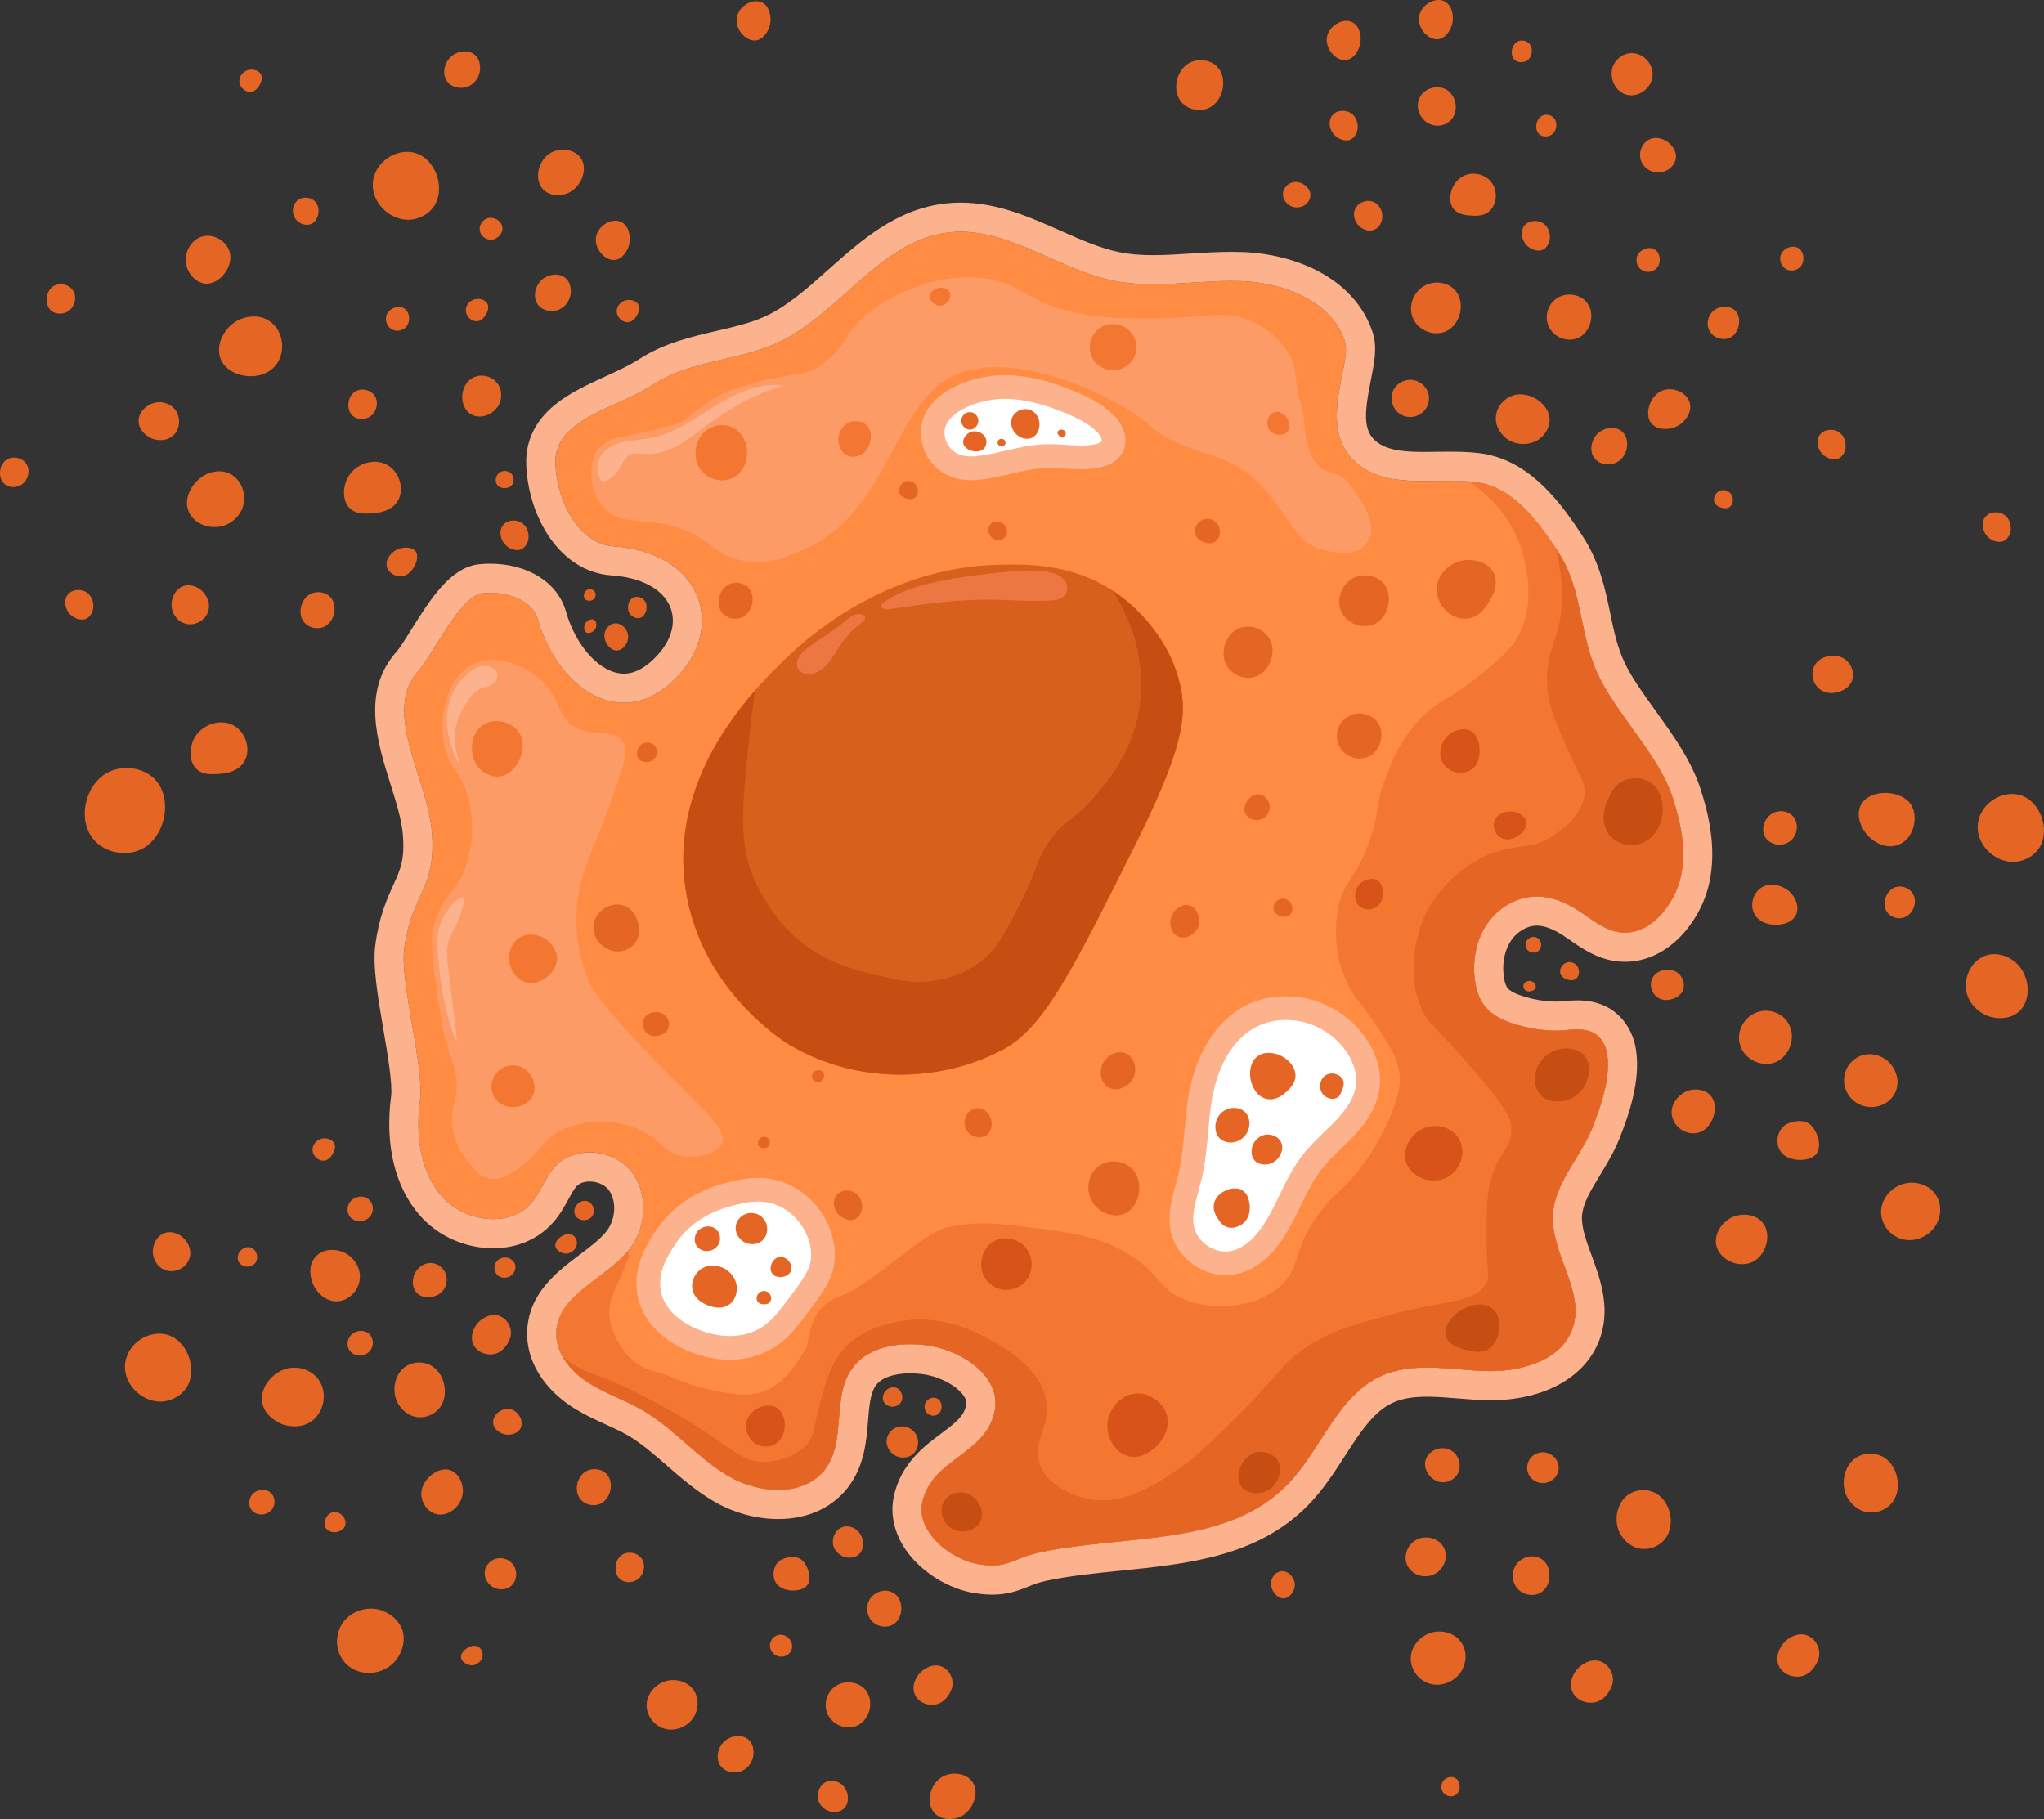 <?xml version="1.0" encoding="UTF-8"?>
<svg id="Capa_2" xmlns="http://www.w3.org/2000/svg" viewBox="0 0 776.052 690.699">
  <rect x="0" y="0" width="776.052" height="690.699" fill="#333333" stroke="none"/>
  <defs>
    <style>
      .cls-1 {
        fill: #f47731;
      }

      .cls-2 {
        fill: #d85319;
      }

      .cls-3 {
        fill: #fff;
      }

      .cls-4 {
        fill: #fcb28d;
      }

      .cls-5 {
        fill: #ed7743;
      }

      .cls-6 {
        fill: #ff8c42;
      }

      .cls-7 {
        fill: #fc9b65;
      }

      .cls-8 {
        fill: #c64e12;
      }

      .cls-9 {
        fill: #e56525;
      }

      .cls-10 {
        fill: #d8601d;
      }
    </style>
  </defs>
  <g id="Capa_1-2" data-name="Capa_1">
    <g>
      <g>
        <path class="cls-6" d="M638.13,332.953c-2.26,10.22-11.53,22.72-23.35,21-5.86-.86-10.57-5.03-15.55-8.23-4.78-3.07-10.24-5.38-15.92-5.34-7.35.05-14.38,4.22-18.58,10.25-4.2,6.03-5.7,13.71-4.84,21.01.45,3.83,1.57,7.69,4.02,10.66,2.68,3.24,6.67,5.11,10.67,6.41,4.93,1.6,10.09,2.49,15.27,2.65,4.89.15,10.46-1.53,15.05.76,3.07,1.54,4.86,4.95,5.33,8.36,1.24,8.96-2.44,19.67-5.71,27.84-4.51,11.28-14.25,20.76-14.94,32.89-.84,14.69,12.09,28.78,7.61,42.79-4.05,12.71-19.96,17.05-33.28,16.57-13.33-.47-27.38-3.61-39.53,1.9-8.84,4.01-14.69,11.63-20.14,19.86-4.86,7.36-9.41,15.2-15.47,21.4-23.04,23.57-61.23,18.84-93.49,25.59-11.03,2.31-12.23,6.4-23.36,4.67-11.14-1.73-24.14-12.52-21.74-23.53,3.66-16.75,23.86-17.77,27.46-34.53,2.79-13.03-12.08-23.08-25.26-25.04-10.55-1.56-22.89.17-29,8.9-7.5,10.71-2.2,26.78-9.68,37.5-7.85,11.25-25.43,10.1-37.24,3.12-11.81-6.97-20.73-18.13-32.6-25.01-6.76-3.91-14.33-6.34-20.86-10.63-3.69-2.43-7.1-5.7-9.29-9.5-1.68-2.91-2.65-6.13-2.5-9.52.65-13.99,17.9-19.77,27.03-30.52.31-.37.62-.75.91-1.13,6.54-8.52,7.06-21.62.1-29.8-6.97-8.18-21.22-9.28-28.49-1.37-3.75,4.07-5.37,9.72-9.03,13.88-8.5,9.65-25.5,7.1-33.98-2.57-8.48-9.66-9.96-23.72-8.29-36.47,1.68-12.75-7.68-44.85-5.98-57.59,2.78-20.93,11.96-22.23,10.59-43.3-1.38-21.07-19.32-46.4-5.21-62.11,5.52-6.15,15.99-28.61,24.21-29.52,8.21-.9,18.91,2.01,21.16,9.96,7.49,26.42,32.88,44.28,53.97,20.58,17.08-19.19,7.5-46.06-25.22-48.35-13.65-.96-21.57-17.64-22.11-31.3-.68-17,22.6-20.69,37.79-30.47,13.6-8.75,31.03-8.69,45.65-15.11,24.19-10.63,39.58-39.23,65.83-42.3,21.93-2.56,41.28,14.11,62.93,18.39,15.84,3.13,32.19-.51,48.32.1,16.14.6,34.22,7.57,39.25,22.92,2.93,8.97-12.89,35.89,7.53,48.4,11.18,6.85,26.43,3.68,39.7,4.73.78.06,1.56.14,2.33.23,13.56,1.66,22.94,13.72,30.52,25.25.33.49.64.97.96,1.46,9.52,14.66,7.62,30.85,15.15,46.65,7.27,15.27,23.11,30.51,28.28,46.59,3.11,9.67,5.21,20.04,3.02,29.97Z"/>
        <path class="cls-4" d="M364.752,87.997c20.065,0,38.196,14.678,58.318,18.656,4.89.966,9.83,1.288,14.796,1.288,9.831,0,19.768-1.258,29.645-1.258,1.294,0,2.587.022,3.878.07,16.14.6,34.22,7.57,39.25,22.92,2.93,8.97-12.89,35.89,7.53,48.4,6.54,4.007,14.473,4.585,22.587,4.585,3.293,0,6.615-.095,9.887-.095,2.449,0,4.869.053,7.226.24.78.06,1.56.14,2.33.23,13.56,1.66,22.94,13.72,30.52,25.25.33.49.64.97.96,1.46,9.52,14.66,7.62,30.85,15.15,46.65,7.27,15.27,23.11,30.51,28.28,46.59,3.11,9.67,5.21,20.04,3.02,29.97-2.118,9.578-10.395,21.16-21.156,21.16-.721,0-1.452-.052-2.194-.16-5.86-.86-10.57-5.03-15.55-8.23-4.739-3.044-10.147-5.34-15.775-5.341-.049,0-.097 0-.145.001-7.35.05-14.38,4.22-18.58,10.25-4.2,6.03-5.7,13.71-4.84,21.01.45,3.83,1.57,7.69,4.02,10.66,2.68,3.24,6.67,5.11,10.67,6.41,4.93,1.6,10.09,2.49,15.27,2.65.215.007.433.01.651.01,2.686,0,5.55-.464,8.327-.464,2.113,0,4.176.269,6.072,1.214,3.07,1.54,4.86,4.95,5.33,8.36,1.24,8.96-2.44,19.67-5.71,27.84-4.51,11.28-14.25,20.76-14.94,32.89-.84,14.69,12.09,28.78,7.61,42.79-3.852,12.088-18.433,16.605-31.309,16.605-.663,0-1.319-.012-1.971-.035-7.299-.257-14.814-1.315-22.114-1.315-6.032,0-11.918.722-17.416,3.215-8.84,4.01-14.69,11.63-20.14,19.86-4.86,7.36-9.41,15.2-15.47,21.4-23.04,23.57-61.23,18.84-93.49,25.59-9.19,1.925-11.557,5.085-18.528,5.085-1.396,0-2.975-.127-4.832-.415-11.14-1.73-24.14-12.52-21.74-23.53,3.66-16.75,23.86-17.77,27.46-34.53,2.79-13.03-12.08-23.08-25.26-25.04-2.234-.33-4.55-.513-6.868-.513-8.63-0-17.316,2.532-22.132,9.413-7.5,10.71-2.2,26.78-9.68,37.5-4.139,5.932-10.984,8.416-18.261,8.416-6.524,0-13.396-1.997-18.979-5.296-11.81-6.97-20.73-18.13-32.6-25.01-6.76-3.91-14.33-6.34-20.86-10.63-3.69-2.43-7.1-5.7-9.29-9.5-1.68-2.91-2.65-6.13-2.5-9.52.65-13.99,17.9-19.77,27.03-30.52.31-.37.62-.75.91-1.13,6.54-8.52,7.06-21.62.1-29.8-3.751-4.402-9.612-6.754-15.357-6.754-4.931-0-9.775,1.731-13.133,5.384-3.75,4.07-5.37,9.72-9.03,13.88-3.696,4.196-9.001,6.086-14.512,6.086-7.163,0-14.676-3.19-19.468-8.656-8.48-9.66-9.96-23.72-8.29-36.47,1.68-12.75-7.68-44.85-5.98-57.59,2.78-20.93,11.96-22.23,10.59-43.3-1.38-21.07-19.32-46.4-5.21-62.11,5.52-6.15,15.99-28.61,24.21-29.52.952-.104,1.938-.158,2.939-.158,7.639,0,16.232,3.089,18.221,10.117,5.035,17.759,18.159,31.652,32.627,31.652,7.056,0,14.43-3.302,21.343-11.072,17.08-19.19,7.5-46.06-25.22-48.35-13.65-.96-21.57-17.64-22.11-31.3-.68-17,22.6-20.69,37.79-30.47,13.6-8.75,31.03-8.69,45.65-15.11,24.19-10.63,39.58-39.23,65.83-42.3,1.549-.181,3.088-.266,4.612-.266M364.752,76.927c-1.977,0-3.961.115-5.896.341-18.617,2.177-31.749,13.874-44.448,25.186-8.188,7.294-15.922,14.183-24.552,17.975-5.25,2.305-11.271,3.705-17.646,5.186-9.876,2.295-20.088,4.668-29.54,10.749-3.706,2.386-8.204,4.448-12.965,6.631-6.577,3.015-13.377,6.133-18.853,10.566-7.691,6.226-11.406,13.973-11.044,23.026.761,19.259,12.373,40.492,32.395,41.901,11.364.795,19.477,5.175,22.265,12.018,2.279,5.595.625,12.13-4.537,17.93-4.347,4.885-8.745,7.362-13.074,7.362-8.714,0-18.162-10.146-21.976-23.601-3.123-11.035-14.456-18.168-28.872-18.168-1.398,0-2.792.075-4.145.223-10.939,1.211-18.513,13.321-25.838,25.032-2.009,3.211-4.285,6.851-5.405,8.098-13.47,14.997-7.353,34.477-2.437,50.13,2.289,7.29,4.452,14.176,4.839,20.098.587,9.031-1.021,12.568-3.685,18.426-2.403,5.285-5.394,11.864-6.833,22.693-1.073,8.041.93,19.754,3.051,32.154,1.58,9.241,3.547,20.741,2.927,25.447-2.407,18.381,1.48,34.437,10.946,45.219,6.82,7.777,17.209,12.423,27.788,12.423,9.126,0,17.23-3.494,22.819-9.839,2.607-2.963,4.303-6.074,5.799-8.818,1.065-1.953,2.071-3.799,3.065-4.878,1.064-1.157,2.88-1.815,4.991-1.815,2.728 0,5.449,1.124,6.932,2.864,3.341,3.927,3.135,11.202-.455,15.88-.2.262-.396.5-.591.734-2.389,2.802-5.923,5.466-9.664,8.287-8.598,6.482-19.297,14.549-19.962,28.857-.237,5.364,1.099,10.594,3.971,15.568,3.676,6.378,8.984,10.705,12.789,13.211,4.359,2.864,8.785,4.888,13.064,6.846,2.988,1.367,5.811,2.658,8.342,4.122,5.069,2.938,9.775,7.038,14.757,11.378,5.427,4.728,11.039,9.617,17.759,13.583,7.453,4.405,16.194,6.833,24.606,6.833,11.712,0,21.421-4.671,27.339-13.152,5.448-7.808,6.159-16.501,6.786-24.171.438-5.355.851-10.413,2.883-13.314,2.965-4.236,10.124-4.693,13.064-4.693,1.715,0,3.481.133,5.249.394,6.124.911,12.473,4.31,15.088,8.082,1.183,1.706,1.152,2.822.967,3.689-.886,4.125-3.873,6.515-9.519,10.726-6.423,4.791-15.221,11.353-17.931,23.759-1.471,6.747.11,13.946,4.45,20.275,5.807,8.469,16.172,14.968,26.407,16.558,2.365.368,4.502.546,6.531.546,6.022,0,9.976-1.583,13.465-2.98,2.168-.868,4.215-1.688,7.332-2.341,8.725-1.826,17.948-2.76,27.713-3.749,25.672-2.601,52.218-5.29,71.424-24.938,5.666-5.797,9.928-12.415,14.049-18.814.911-1.416,1.821-2.829,2.743-4.224,5.174-7.813,9.571-13.2,15.475-15.879,3.349-1.519,7.43-2.227,12.842-2.226,3.717,0,7.609.317,11.73.652,3.248.264,6.607.537,9.995.657.778.028,1.575.042,2.361.042,21.039,0,37.078-9.317,41.856-24.315,3.637-11.373-.287-22.049-3.441-30.628-2.01-5.469-3.909-10.634-3.665-14.891.276-4.854,3.331-9.873,6.869-15.685,2.594-4.262,5.277-8.67,7.298-13.727,3.814-9.531,7.99-21.951,6.396-33.468-1.024-7.433-5.261-13.692-11.332-16.738-3.23-1.611-6.833-2.389-11.036-2.389-1.859,0-3.607.145-5.149.273-1.186.098-2.306.191-3.179.191-.104,0-.207-.001-.31-.004-4.163-.129-8.266-.84-12.194-2.115-3.535-1.149-4.974-2.231-5.557-2.936-.421-.51-1.197-1.842-1.556-4.896-.588-4.994.479-9.874,2.929-13.391,2.313-3.321,6.071-5.483,9.572-5.507l.07-0c2.794 0,6.089,1.206,9.793,3.585.928.596,1.902,1.272,2.933,1.987,4.389,3.045,9.851,6.833,16.992,7.881,1.269.185,2.543.277,3.802.277,16.476,0,28.766-15.374,31.965-29.84,2.993-13.569-.445-26.901-3.291-35.75-3.468-10.785-10.422-20.452-17.148-29.8-4.607-6.404-8.96-12.454-11.676-18.159-2.797-5.869-4.095-12.133-5.468-18.766-1.875-9.052-4-19.311-10.393-29.154l-.205-.315c-.271-.416-.54-.829-.822-1.247-8.994-13.673-20.589-27.928-38.392-30.107l-.029-.004-.029-.003c-1.004-.117-1.909-.206-2.769-.273-2.341-.185-4.914-.273-8.074-.273-1.713,0-3.428.025-5.087.049-1.661.024-3.231.047-4.8.047-7.192,0-12.801-.502-16.803-2.954-6.415-3.93-6.293-10.326-3.526-24.109,1.371-6.827,2.554-12.722.736-18.289-3.231-9.86-10.444-17.938-20.864-23.37-8.145-4.247-18.266-6.795-28.498-7.175-1.369-.052-2.814-.078-4.29-.078-5.296,0-10.514.332-15.56.652-4.899.311-9.527.606-14.086.606-4.91,0-8.93-.342-12.65-1.077-7.381-1.459-14.801-4.75-22.656-8.235-11.783-5.227-23.967-10.631-37.807-10.631h0Z"/>
      </g>
      <path class="cls-10" d="M429.985,322.87c-22.371,44.684-33.556,67.02-48.456,75.24-22.573,12.445-54.841,14.482-81.61-1.274-1.656-.979-33.514-20.435-39.538-58.663-5.218-33.132,12.2-59.851,26.222-75.938,4.966-5.694,9.501-10.055,12.46-12.899,6.953-6.68,36.536-33.593,79.069-34.859,11.589-.345,28.338-.605,44.267,9.768.835.54,1.663,1.108,2.49,1.713,3.268,2.382,18.096,13.683,22.954,33.154,3.253,13.057,1.065,25.97-17.858,63.759Z"/>
      <path class="cls-8" d="M429.985,322.87c-22.371,44.684-33.556,67.02-48.456,75.24-22.573,12.445-54.841,14.482-81.61-1.274-1.656-.979-33.514-20.435-39.538-58.663-5.218-33.132,12.2-59.851,26.222-75.938-.432,3.361-1.073,7.947-1.728,14.086-2.915,27.323-4.376,40.985,0,53.704.993,2.894,7.464,20.903,24.782,31.548,8.796,5.398,18.16,7.543,27.043,9.573,7.918,1.814,11.675,1.828,14.079,1.692,3.498-.194,12.172-1.145,20.284-6.759,6.867-4.751,10.113-10.934,16.332-23.098,6.939-13.561,5.319-15.281,10.703-23.098,6.406-9.285,9.264-7.687,18.031-18.023,4.535-5.348,12.56-15.029,15.771-29.288.54-2.411,2.354-11.207.561-22.537-1.728-10.927-6.046-19.434-10.063-25.79.835.54,1.663,1.108,2.49,1.713,3.268,2.382,18.096,13.683,22.954,33.154,3.253,13.057,1.065,25.97-17.858,63.759Z"/>
      <path class="cls-5" d="M401.485,218.271c-1.208-.587-2.56-.927-3.891-1.156-4.556-.785-9.224-.508-13.831-.12-7.047.594-14.074,1.444-21.052,2.593-6.166,1.016-12.323,2.273-18.177,4.461-2.226.832-4.412,1.8-6.457,3.015-1.072.637-5.405,2.898-2.443,4.12.716.295,1.527.186,2.293.072,12.593-1.871,25.255-3.663,37.986-3.568,7.556.056,15.115.777,22.659.349,2.257-.128,4.83-.546,6.034-2.46,1.158-1.84.45-4.411-1.112-5.924-.591-.573-1.274-1.023-2.01-1.381Z"/>
      <path class="cls-5" d="M326.659,233.196c-1.141-.173-2.336.187-3.345.771-1.134.657-2.088,1.577-3.083,2.43-3.208,2.75-6.899,4.841-10.346,7.263-2.71,1.904-8.463,5.595-7.179,9.643.631,1.988,3.064,2.884,5.133,2.613,2.509-.328,4.702-1.917,6.364-3.826s2.889-4.147,4.267-6.269c2.281-3.512,5.041-6.771,8.471-9.174.773-.542,1.688-1.289,1.475-2.209-.139-.602-.74-.988-1.335-1.152-.14-.039-.281-.068-.422-.09Z"/>
      <path class="cls-7" d="M236.118,281.075c-3.245-4.441-9.913-.856-17.217-4.696-7.854-4.13-5.653-11.172-13.565-18.261-5.921-5.304-16.652-9.87-25.044-6.261-11.158,4.798-14.546,22.484-10.957,33.913,2.082,6.63,5.128,6.748,7.826,15.13,3.353,10.417,1.68,19.656,1.044,22.956-2.864,14.849-9.986,14.476-13.565,27.652-.839,3.088-1.78,8.011,3.131,37.044,2.211,13.076,7.095,18.071,5.217,27.652-.631,3.217-1.866,6.76-1.174,11.87.166,1.222,1.113,7.534,6.13,13.435,2.551,3.001,4.541,5.341,7.826,6,5.18,1.04,9.934-2.831,13.826-6,4.632-3.771,5.2-5.859,7.957-8.478,8.172-7.765,23.898-9.105,34.826-4.304,8.841,3.884,9.657,9.64,17.739,10.435,5.129.504,12.483-1.058,14.087-5.217,1.923-4.988-5.48-10.973-22.435-28.174-24.235-24.587-27.194-30.706-28.696-34.435-1.236-3.071-6.515-17.014-3.13-33.391,2.387-11.548,8.688-22.407,16.174-45.913.911-2.862,2.381-7.697,0-10.957Z"/>
      <path class="cls-7" d="M298.05,211.593c-9.215,3.561-19.719,2.139-27.428-4.04-2.672-2.142-5.81-4.164-9.461-5.782-14.392-6.377-24.73-1.138-31.826-8.87-5.176-5.639-6.544-15.911-2.609-21.913,3.921-5.98,10.807-4.211,31.304-10.435,3.293-1,8.86-8.382,19.187-12.237,18.718-6.988,27.78-5.1,32.987-8.632,12.698-8.614,9.022-13.113,20.869-21.913,2.184-1.623,21.086-15.259,43.304-12,14.219,2.085,14.878,8.902,34.435,13.043,9.137,1.935,16.326,1.999,26.087,2.087,23.672.212,30.368-3.948,41.217,1.565,2.292,1.165,9.467,4.811,13.565,12.522,3.338,6.28,1.22,8.831,4.696,20.348,1.405,4.655.434,13.643,4.957,20.087,4.065,5.792,8.461,2.341,12.783,8.087,3.778,5.023,10.737,14.277,7.826,20.869-2.688,6.088-8.501,6.468-16.696,4.696-12.524-2.708-14.132-15.221-26.348-26.608-14.242-13.276-26.14-8.048-41.596-21.939-8.059-7.243-47.255-28.624-72.261-18.391-23.248,9.514-25.548,51.907-56.491,65.895-2.948,1.333-5.794,2.514-8.503,3.561Z"/>
      <path class="cls-1" d="M638.13,332.953c-2.26,10.22-11.53,22.72-23.35,21-5.86-.86-10.57-5.03-15.55-8.23-4.78-3.07-10.24-5.38-15.92-5.34-7.35.05-14.38,4.22-18.58,10.25-4.2,6.03-5.7,13.71-4.84,21.01.45,3.83,1.57,7.69,4.02,10.66,2.68,3.24,6.67,5.11,10.67,6.41,4.93,1.6,10.09,2.49,15.27,2.65,4.89.15,10.46-1.53,15.05.76,3.07,1.54,4.86,4.95,5.33,8.36,1.24,8.96-2.44,19.67-5.71,27.84-4.51,11.28-14.25,20.76-14.94,32.89-.84,14.69,12.09,28.78,7.61,42.79-4.05,12.71-19.96,17.05-33.28,16.57-13.33-.47-27.38-3.61-39.53,1.9-8.84,4.01-14.69,11.63-20.14,19.86-4.86,7.36-9.41,15.2-15.47,21.4-23.04,23.57-61.23,18.84-93.49,25.59-11.03,2.31-12.23,6.4-23.36,4.67-11.14-1.73-24.14-12.52-21.74-23.53,3.66-16.75,23.86-17.77,27.46-34.53,2.79-13.03-12.08-23.08-25.26-25.04-10.55-1.56-22.89.17-29,8.9-7.5,10.71-2.2,26.78-9.68,37.5-7.85,11.25-25.43,10.1-37.24,3.12-11.81-6.97-20.73-18.13-32.6-25.01-6.76-3.91-14.33-6.34-20.86-10.63-6.52-4.29-12.14-11.22-11.79-19.02.65-13.99,17.9-19.77,27.03-30.52,1.38,1.8-.094,2.748-1.066,5.774-1.92,5.976-6.609,12.034-5.739,19.304.92,7.62,7.48,17.766,15.13,19.826,11.96,3.23,14.609,6.783,32.087,9.13,16.766,2.252,22.46-10.246,27.13-16.696,1.73-2.39.334-15.838,13.043-20.348,12.45-4.43,30.824-24.051,41.474-26.351,10.37-2.23,18.28-1.34,29.22,0,16.95,2.08,27.74,3.4,39.13,10.44,12.54,7.74,10.98,13.26,21.39,17.22,10.69,4.05,25.85,3.37,35.48-4.7,8.89-7.44,4.39-13.88,16.18-29.22,6.17-8.03,7.92-6.93,15.65-17.22,1.49-1.98,7.72-10.4,12-22.43,1.75-4.92,2.25-7.86,2.08-10.96-.29-5.53-2.59-9.56-4.69-13.04-8.25-13.63-11.27-15.1-14.61-21.39-6.96-13.12-4.57-27.06-4.17-29.22,2.11-11.45,7.16-11.26,12.52-27.65,3.49-10.7,1.59-11.52,5.22-21.39,2-5.46,5.5-14.96,13.56-23.48,7.29-7.7,10.35-6.18,23.48-17.22,7.01-5.89,10.52-8.84,13.04-13.04,8.44-14.04,2.68-31.75,1.57-34.96-4.07-11.73-11.82-19.26-19.48-24.81.78.06,1.56.14,2.33.23,14.13,1.73,23.73,14.76,31.48,26.71,9.52,14.66,7.62,30.85,15.15,46.65,7.27,15.27,23.11,30.51,28.28,46.59,3.11,9.67,5.21,20.04,3.02,29.97Z"/>
      <g>
        <path class="cls-3" d="M518.935,414.626c.214-.887.367-1.791.45-2.71.442-4.907-1.18-9.838-3.777-14.025-5.148-8.299-14.298-13.983-24.019-14.921-22.185-2.14-33.682,16.72-36.276,36.122-1.245,9.311-1.355,18.803-3.562,27.934-1.578,6.526-4.234,13.178-2.817,19.741,1.782,8.252,10.741,14.234,19.045,12.717,6.751-1.233,12.059-6.54,15.768-12.315,5.353-8.332,8.347-18.105,14.432-25.918,3.781-4.855,8.618-8.769,12.807-13.277,3.56-3.831,6.737-8.322,7.949-13.347Z"/>
        <path class="cls-4" d="M465.391,484.215c-9.543,0-18.817-7.049-20.857-16.499-1.359-6.295.327-12.435,1.814-17.854.357-1.302.715-2.601,1.027-3.894,1.355-5.606,1.875-11.354,2.424-17.439.296-3.28.603-6.672,1.052-10.034,2.678-20.029,15.062-42.53,41.169-40.005,11.054,1.066,21.557,7.591,27.411,17.028,2.37,3.82,5.063,9.837,4.435,16.801-.1,1.112-.287,2.244-.557,3.361v.001c-1.237,5.126-4.189,10.149-9.027,15.354-1.69,1.819-3.465,3.531-5.182,5.187-2.693,2.598-5.237,5.051-7.372,7.792-3.172,4.073-5.466,8.808-7.894,13.82-1.894,3.908-3.851,7.95-6.302,11.765-5.183,8.068-11.665,13.016-18.746,14.309-1.128.206-2.264.305-3.396.305ZM488.231,387.305c-17.723,0-26.323,16.406-28.459,32.383-.424,3.171-.722,6.465-1.009,9.651-.555,6.142-1.128,12.494-2.639,18.744-.335,1.382-.714,2.771-1.097,4.162-1.331,4.85-2.589,9.432-1.696,13.571,1.28,5.926,7.878,10.33,13.838,9.24,5.769-1.054,10.141-6.193,12.791-10.32,2.159-3.361,3.916-6.986,5.775-10.825,2.525-5.212,5.136-10.602,8.893-15.426,2.527-3.245,5.423-6.038,8.224-8.739,1.705-1.644,3.314-3.197,4.837-4.836,3.758-4.044,6.005-7.753,6.871-11.339.166-.69.281-1.381.342-2.057.316-3.504-.792-7.5-3.12-11.252-4.405-7.102-12.308-12.012-20.627-12.814-1-.096-1.977-.144-2.925-.144Z"/>
      </g>
      <g>
        <path class="cls-3" d="M422.646,168.584c.72-2.749-1.035-5.836-3.145-7.93-3.602-3.574-8.259-5.873-12.942-7.827-8.252-3.444-17.036-6.037-25.977-5.872-10.948.201-30.123,6.826-25.863,21.263,1.109,3.758,3.988,6.953,7.611,8.445,3.724,1.534,7.934,1.283,11.91.634,7.638-1.246,15.082-3.864,22.817-4.112,6.475-.208,13.039,1.253,19.387-.04,2.31-.47,4.749-1.474,5.824-3.572.166-.323.291-.654.379-.99Z"/>
        <path class="cls-4" d="M368.744,182.31c-2.629,0-5.418-.37-8.128-1.486-4.897-2.017-8.715-6.253-10.213-11.332-1.609-5.453-.75-10.667,2.485-15.079,5.848-7.974,18.412-11.788,27.611-11.957,8.42-.155,17.255,1.821,27.793,6.218,4.714,1.967,10.109,4.549,14.378,8.785,3.748,3.718,5.366,8.303,4.329,12.265-.171.656-.416,1.295-.726,1.901-1.074,2.095-3.494,4.823-8.932,5.93-4.54.924-8.952.638-13.218.361-2.415-.157-4.695-.306-6.922-.233-4.451.143-8.885,1.169-13.579,2.254-2.804.648-5.704,1.319-8.657,1.801-1.86.303-3.982.571-6.22.571ZM381.41,151.447c-.249,0-.497.002-.745.007-7.198.132-16.841,3.266-20.519,8.281-1.576,2.148-1.929,4.439-1.111,7.21.724,2.454,2.643,4.583,5.009,5.557,2.927,1.206,6.599.822,9.472.354,2.662-.434,5.293-1.042,8.078-1.687,4.91-1.136,9.987-2.31,15.319-2.481,2.664-.086,5.271.084,7.793.248,3.846.249,7.478.484,10.84-.199,1.85-.377,2.586-.959,2.717-1.214l.03-.078c.144-.549-.458-2.104-1.961-3.596-3.168-3.144-7.594-5.236-11.505-6.868-9.024-3.766-16.491-5.533-23.416-5.533Z"/>
      </g>
      <g>
        <path class="cls-3" d="M312.435,477.484c.46-9.461-5.678-19.242-14.478-23.478-8.105-3.902-15.898-1.863-21.522-.391-3.532.924-15.931,4.372-23.87,16.435-2.702,4.105-8.15,12.383-5.87,21.913,2.96,12.368,16.919,18.411,26.217,19.565,2.212.275,8.44.971,15.261-1.956,6.445-2.766,9.93-7.27,14.478-13.304,6.321-8.385,9.481-12.577,9.783-18.783Z"/>
        <path class="cls-4" d="M277.064,516.29c-1.542,0-3.11-.099-4.705-.296-12.181-1.513-26.777-9.351-30.04-22.984-2.734-11.423,3.494-20.886,6.487-25.434,5.92-8.996,15.081-15.329,26.49-18.315,5.981-1.564,15.018-3.929,24.613.69,10.569,5.088,17.568,16.5,17.021,27.752h0c-.369,7.59-4.033,12.45-10.684,21.273-4.434,5.881-8.621,11.437-16.296,14.731-4.006,1.719-8.325,2.583-12.885,2.583ZM287.819,456.253c-3.69,0-7.185.915-10.245,1.715-9.224,2.414-16.572,7.447-21.25,14.555-2.474,3.759-7.079,10.756-5.252,18.392,2.419,10.107,14.718,15.194,22.395,16.147,1.753.217,7.093.88,12.932-1.626,5.223-2.242,8.073-5.793,12.66-11.878,6.425-8.523,8.658-11.703,8.881-16.292.371-7.62-4.649-15.697-11.936-19.205-2.769-1.333-5.528-1.808-8.185-1.808Z"/>
      </g>
      <path class="cls-9" d="M638.13,332.953c-2.26,10.22-11.53,22.72-23.35,21-5.86-.86-10.57-5.03-15.55-8.23-4.78-3.07-10.24-5.38-15.92-5.34-7.35.05-14.38,4.22-18.58,10.25-4.2,6.03-5.7,13.71-4.84,21.01.45,3.83,1.57,7.69,4.02,10.66,2.68,3.24,6.67,5.11,10.67,6.41,4.93,1.6,10.09,2.49,15.27,2.65,4.89.15,10.46-1.53,15.05.76,3.07,1.54,4.86,4.95,5.33,8.36,1.24,8.96-2.44,19.67-5.71,27.84-4.51,11.28-14.25,20.76-14.94,32.89-.84,14.69,12.09,28.78,7.61,42.79-4.05,12.71-19.96,17.05-33.28,16.57-13.33-.47-27.38-3.61-39.53,1.9-8.84,4.01-14.69,11.63-20.14,19.86-4.86,7.36-9.41,15.2-15.47,21.4-23.04,23.57-61.23,18.84-93.49,25.59-11.03,2.31-12.23,6.4-23.36,4.67-11.14-1.73-24.14-12.52-21.74-23.53,3.66-16.75,23.86-17.77,27.46-34.53,2.79-13.03-12.08-23.08-25.26-25.04-10.55-1.56-22.89.17-29,8.9-7.5,10.71-2.2,26.78-9.68,37.5-7.85,11.25-25.43,10.1-37.24,3.12-11.81-6.97-20.73-18.13-32.6-25.01-6.76-3.91-14.33-6.34-20.86-10.63-3.69-2.43-7.1-5.7-9.29-9.5,1.74,1.34,3.64,2.63,5.72,3.82,6.12,3.5,7.41,2.53,20.09,8.61,3.09,1.48,12.35,6.02,24,13.3,16.13,10.09,18.36,13.89,25.83,14.09,5.96.16,13.32-2.04,17.48-7.3,2.77-3.52,1.85-5.54,4.43-14.87,2.19-7.95,4-14.49,8.35-19.83,6.01-7.39,14.54-9.6,18.78-10.7,16.87-4.37,31.19,2.95,35.48,5.22,5.63,2.99,22,11.31,23.48,25.44.98,9.39-5.73,15.08-2.35,23.48,3.75,9.31,16,12.16,17.61,12.52,13.99,3.06,26.57-5.62,36-12.13,5.01-3.46,9.01-7.31,16.82-14.87,20.51-19.85,20.35-23.75,30.53-30.52,9.11-6.07,17.3-8.31,31.3-12.14,21.84-5.96,33.26-4.48,37.17-12.52,1.41-2.89-.03-3.14,0-17.21.03-10.61.05-15.92,1.57-21.53,3-11.07,7.75-11.74,7.83-18.78.05-4.97-2.28-8.67-12.13-20.35-17.65-20.91-19.23-19.77-21.92-25.82-7.6-17.09.97-35.17,1.57-36.39.47-.97,8.67-17.06,25.82-23.09,9.45-3.32,13.89-.88,22.31-6.26,2.27-1.46,11.31-7.23,12.13-16.05.38-4.05-1.29-5.46-5.87-15.65-4.37-9.7-7.42-16.49-8.22-23.87-1-9.2,1.86-16.08,3.13-19.95,3.77-11.44,2.56-23.26.07-33.64.33.49.64.97.96,1.46,9.52,14.66,7.62,30.85,15.15,46.65,7.27,15.27,23.11,30.51,28.28,46.59,3.11,9.67,5.21,20.04,3.02,29.97Z"/>
      <path class="cls-9" d="M485.196,400.397c-.743-.258-4.567-1.59-7.63.587-3.272,2.325-3.322,6.978-2.543,9.783.297,1.071,1.709,5.454,5.674,6.457,4.144,1.048,7.585-2.478,8.413-3.326.947-.97,2.571-2.634,2.739-5.087.266-3.874-3.272-7.236-6.652-8.413Z"/>
      <path class="cls-9" d="M485.652,439.267c.289-.435,1.944-2.924.783-5.478-.977-2.149-3.349-3.027-5.217-3-3.401.049-5.127,3.095-5.217,3.261-1.08,1.984-1.276,5.002.522,6.783,1.538,1.524,3.735,1.35,4.304,1.304,3.019-.24,4.658-2.617,4.826-2.87Z"/>
      <path class="cls-9" d="M465.696,465.876c2.317.87,4.872-.131,6.391-1.435,3.342-2.867,2.284-7.72,2.152-8.283-.241-1.025-.678-2.888-2.348-4.043-2.478-1.715-5.622-.452-6.261-.196-.646.26-3.978,1.697-4.696,5.087-.575,2.717.904,4.919,1.63,6,.673,1.002,1.522,2.266,3.131,2.87Z"/>
      <path class="cls-9" d="M466.739,433.789c2.72.245,5.482-1.283,6.783-3.783,1.156-2.221,1.348-5.573-.783-7.696-2.348-2.339-6.272-1.944-8.609-.13-3.059,2.375-3.498,7.263-1.304,9.783,1.392,1.599,3.444,1.784,3.913,1.826Z"/>
      <path class="cls-9" d="M509.457,414.191c.429-1.075,1.126-2.82.391-4.304-.962-1.944-4.172-3.024-6.456-1.663-2.512,1.496-2.806,5.289-1.076,7.337,1.25,1.481,3.658,2.168,5.283,1.272,1.031-.569,1.447-1.611,1.859-2.641Z"/>
      <path class="cls-9" d="M368.196,156.484c-1.67.009-2.983,1.341-3.196,2.804-.287,1.972,1.451,3.99,3.457,3.848,1.907-.135,3.331-2.169,2.935-4.043-.296-1.402-1.591-2.618-3.196-2.609Z"/>
      <path class="cls-9" d="M394.395,159.216c-.096-.307-.927-2.804-3.43-3.626-2.444-.802-5.402.349-6.565,2.744-1.349,2.776.552,5.498.686,5.683,1.339,1.851,4.081,3.301,6.565,2.254,2.725-1.149,3.511-4.614,2.744-7.055Z"/>
      <path class="cls-9" d="M524.555,80.159c-.096-.307-.927-2.804-3.43-3.626-2.444-.802-5.402.349-6.565,2.744-1.349,2.776.552,5.498.686,5.683,1.339,1.851,4.081,3.301,6.565,2.254,2.725-1.149,3.511-4.614,2.744-7.055Z"/>
      <path class="cls-9" d="M404.489,165.224c.348-.643-.023-1.489-.587-1.859-.802-.526-2.096-.155-2.348.636-.195.613.277,1.356.88,1.663.658.335,1.677.258,2.054-.44Z"/>
      <path class="cls-9" d="M381.573,168.819c.35-.544.179-1.3-.244-1.736-.544-.561-1.543-.634-2.128-.073-.408.391-.579,1.057-.318,1.614.393.839,1.465.787,1.541.783.14-.009.805-.052,1.149-.587Z"/>
      <path class="cls-9" d="M373.38,170.506c1.005-.909,1.378-2.504.978-3.815-.679-2.227-3.562-3.551-5.87-2.641-1.829.721-3.119,2.775-2.739,4.402.609,2.604,5.472,4.007,7.63,2.054Z"/>
      <path class="cls-9" d="M290.261,463.267c-1.421-2.133-4.15-3.181-6.652-2.478-1.956.549-3.684,2.142-4.174,4.304-.59,2.609.828,5.143,2.869,6.391,2.057,1.258,5.005,1.369,7.043-.391,2.257-1.949,2.513-5.425.913-7.826Z"/>
      <path class="cls-9" d="M347.558,544.298c-1.421-2.133-4.15-3.181-6.652-2.478-1.956.549-3.684,2.142-4.174,4.304-.59,2.609.828,5.143,2.869,6.391,2.057,1.258,5.005,1.369,7.043-.391,2.257-1.949,2.513-5.425.913-7.826Z"/>
      <path class="cls-9" d="M194.977,594.332c-1.421-2.133-4.15-3.181-6.652-2.478-1.956.549-3.684,2.142-4.174,4.304-.59,2.609.828,5.143,2.869,6.391,2.057,1.258,5.005,1.369,7.043-.391,2.257-1.949,2.513-5.425.913-7.826Z"/>
      <path class="cls-9" d="M300.37,482.376c.571-1.837-.768-3.414-.978-3.652-.216-.246-1.59-1.748-3.522-1.435-2.094.34-2.892,2.496-3,2.804-.136.387-.688,1.958.196,3.326,1.106,1.713,3.442,1.526,3.717,1.5.122-.012,2.896-.321,3.587-2.543Z"/>
      <path class="cls-9" d="M131.063,579.219c.571-1.837-.768-3.414-.978-3.652-.216-.246-1.59-1.748-3.522-1.435-2.094.34-2.892,2.496-3,2.804-.136.387-.688,1.958.196,3.326,1.106,1.713,3.442,1.526,3.717,1.5.122-.012,2.896-.321,3.587-2.543Z"/>
      <path class="cls-9" d="M276.924,495.289c2.579-1.884,2.807-5.034,2.837-5.674.167-3.579-2.223-6.822-5.283-8.217-.561-.256-4.683-2.05-8.315.489-2.302,1.609-3.718,4.477-3.326,7.337.644,4.701,5.761,6.39,6.554,6.652,1.086.358,4.635,1.53,7.533-.587Z"/>
      <path class="cls-9" d="M292.38,494.31c.736-1.036.435-2.719-.685-3.571-.96-.731-2.329-.702-3.277,0-1.038.769-1.476,2.276-.88,3.326.587,1.035,1.905,1.145,2.25,1.174.284.024,1.824.152,2.592-.929Z"/>
      <path class="cls-9" d="M273.207,471.517c.483-1.728-.045-3.657-1.37-4.793-2.022-1.734-5.421-1.214-7.043.88-1.098,1.418-1.493,3.7-.293,5.478,1.155,1.712,3.258,2.174,4.891,1.859,1.649-.318,3.283-1.517,3.815-3.424Z"/>
      <path class="cls-9" d="M141.395,460.2c.483-1.728-.045-3.657-1.37-4.793-2.022-1.734-5.421-1.214-7.043.88-1.098,1.418-1.493,3.7-.293,5.478,1.155,1.712,3.258,2.174,4.891,1.859,1.649-.318,3.283-1.517,3.815-3.424Z"/>
      <path class="cls-9" d="M104.059,571.539c.483-1.728-.045-3.657-1.37-4.793-2.022-1.734-5.421-1.214-7.043.88-1.098,1.418-1.493,3.7-.293,5.478,1.155,1.712,3.258,2.174,4.891,1.859,1.649-.318,3.283-1.517,3.815-3.424Z"/>
      <path class="cls-9" d="M141.395,511.186c.483-1.728-.045-3.657-1.37-4.793-2.022-1.734-5.421-1.214-7.043.88-1.098,1.418-1.493,3.7-.293,5.478,1.155,1.712,3.258,2.174,4.891,1.859,1.649-.318,3.283-1.517,3.815-3.424Z"/>
      <path class="cls-9" d="M535.739,144.224c-2.899-.143-5.766,1.544-6.913,4.304-1.403,3.375.184,7.343,3.261,9,2.242,1.208,5.095,1.091,7.304-.391,2.185-1.465,3.434-4.058,3.13-6.652-.395-3.383-3.35-6.092-6.783-6.261Z"/>
      <path class="cls-9" d="M552.565,110.311c-2.599-3.019-7.431-3.901-11.217-2.087-4.615,2.21-7.115,8.154-4.696,13.043,2.254,4.556,7.855,6.325,12,4.696,5.857-2.303,7.891-11.03,3.913-15.652Z"/>
      <path class="cls-9" d="M525.293,221.498c-2.599-3.019-7.431-3.901-11.217-2.087-4.615,2.21-7.115,8.154-4.696,13.043,2.254,4.556,7.855,6.325,12,4.696,5.857-2.303,7.891-11.03,3.913-15.652Z"/>
      <path class="cls-9" d="M588.304,158.571c-.685-5.778-8.243-10.405-14.087-8.348-2.952,1.039-5.88,3.93-6.261,7.826-.502,5.135,3.78,8.326,4.174,8.609,4.026,2.894,10.106,2.524,13.565-1.044.365-.377,3.059-3.242,2.609-7.043Z"/>
      <path class="cls-9" d="M497.524,73.637c-.351-2.958-4.22-5.327-7.211-4.274-1.511.532-3.01,2.012-3.205,4.006-.257,2.629,1.935,4.262,2.137,4.407,2.061,1.481,5.173,1.292,6.944-.534.187-.193,1.566-1.66,1.335-3.606Z"/>
      <path class="cls-9" d="M602.391,114.745c-2.672-3.196-8.045-3.979-11.739-1.174-3.071,2.333-4.256,6.596-2.739,10.174,1.836,4.329,7.027,6.242,10.956,4.696,5.124-2.016,7.035-9.492,3.522-13.696Z"/>
      <path class="cls-9" d="M522.701,273.801c-2.672-3.196-8.045-3.979-11.739-1.174-3.071,2.333-4.256,6.596-2.739,10.174,1.836,4.329,7.027,6.242,10.956,4.696,5.124-2.016,7.035-9.492,3.522-13.696Z"/>
      <path class="cls-9" d="M328.622,641.681c-2.672-3.196-8.045-3.979-11.739-1.174-3.071,2.333-4.256,6.596-2.739,10.174,1.836,4.329,7.027,6.242,10.956,4.696,5.124-2.016,7.035-9.492,3.522-13.696Z"/>
      <path class="cls-9" d="M641.522,152.832c-1.158-3.942-6.212-5.862-9.913-4.696-5.09,1.604-7.459,8.994-4.696,12.522,2.227,2.842,7.558,2.885,10.956.522,2.3-1.599,4.65-4.95,3.652-8.348Z"/>
      <path class="cls-9" d="M244.739,228.093c-.887-1.158-2.627-1.833-4.043-1.304-2.175.811-2.981,4.233-1.565,6.261.833,1.192,2.507,2.007,3.913,1.565,2.248-.705,3.282-4.452,1.696-6.522Z"/>
      <path class="cls-9" d="M234.304,247.006c2.277-.122,4.441-2.838,4.174-5.609-.249-2.579-2.58-4.957-5.087-4.696-1.925.201-3.369,1.897-3.783,3.522-.785,3.081,1.873,6.933,4.696,6.783Z"/>
      <path class="cls-9" d="M487.406,606.91c2.277-.122,4.441-2.838,4.174-5.609-.249-2.579-2.58-4.957-5.087-4.696-1.925.201-3.369,1.897-3.783,3.522-.785,3.081,1.873,6.933,4.696,6.783Z"/>
      <path class="cls-9" d="M225.891,226.919c.41-.785.344-1.835-.326-2.543-.706-.746-1.792-.805-2.543-.457-1.268.588-1.732,2.402-1.044,3.391.463.665,1.309.761,1.5.783.792.09,1.9-.19,2.413-1.174Z"/>
      <path class="cls-9" d="M249.002,287.347c.694-1.33.583-3.109-.552-4.308-1.196-1.264-3.035-1.364-4.308-.773-2.148.996-2.933,4.069-1.768,5.744.784,1.127,2.217,1.289,2.541,1.326,1.342.152,3.219-.323,4.088-1.988Z"/>
      <path class="cls-9" d="M292.014,434.822c.41-.785.344-1.835-.326-2.543-.706-.746-1.792-.805-2.543-.457-1.268.588-1.732,2.402-1.044,3.391.463.665,1.309.761,1.5.783.792.09,1.9-.19,2.413-1.174Z"/>
      <path class="cls-9" d="M226.217,238.398c.378-.957.288-2.422-.652-3-1.043-.641-2.579.148-3.261,1.174-.768,1.157-.69,2.976.261,3.587,1.07.688,3.065-.274,3.652-1.761Z"/>
      <path class="cls-9" d="M199.739,206.963c1.116-1.618.968-3.358.913-3.913-.042-.425-.313-3.144-2.609-4.565-2.083-1.289-5.335-1.202-7.043.913-1.638,2.028-.966,4.817,0,6.391,1.515,2.469,4.877,3.78,7.043,2.739.922-.443,1.468-1.235,1.696-1.565Z"/>
      <path class="cls-9" d="M587.512,93.234c1.116-1.618.968-3.358.913-3.913-.042-.425-.313-3.144-2.609-4.565-2.083-1.289-5.335-1.202-7.043.913-1.638,2.028-.966,4.817,0,6.391,1.515,2.469,4.877,3.78,7.043,2.739.922-.443,1.468-1.235,1.696-1.565Z"/>
      <path class="cls-9" d="M762.51,203.842c1.116-1.618.968-3.358.913-3.913-.042-.425-.313-3.144-2.609-4.565-2.083-1.289-5.335-1.202-7.043.913-1.638,2.028-.966,4.817,0,6.391,1.515,2.469,4.877,3.78,7.043,2.739.922-.443,1.468-1.235,1.696-1.565Z"/>
      <path class="cls-9" d="M514.559,51.397c1.116-1.618.968-3.358.913-3.913-.042-.425-.313-3.144-2.609-4.565-2.083-1.289-5.335-1.202-7.043.913-1.638,2.028-.966,4.817,0,6.391,1.515,2.469,4.877,3.78,7.043,2.739.922-.443,1.468-1.235,1.696-1.565Z"/>
      <path class="cls-9" d="M34.492,233.344c1.116-1.618.968-3.358.913-3.913-.042-.425-.313-3.144-2.609-4.565-2.083-1.289-5.335-1.202-7.043.913-1.638,2.028-.966,4.817,0,6.391,1.515,2.469,4.877,3.78,7.043,2.739.922-.443,1.468-1.235,1.696-1.565Z"/>
      <path class="cls-9" d="M326.339,461.358c1.116-1.618.968-3.358.913-3.913-.042-.425-.313-3.144-2.609-4.565-2.083-1.289-5.335-1.202-7.043.913-1.638,2.028-.966,4.817,0,6.391,1.515,2.469,4.877,3.78,7.043,2.739.922-.443,1.468-1.235,1.696-1.565Z"/>
      <path class="cls-9" d="M699.802,172.513c1.116-1.618.968-3.358.913-3.913-.042-.425-.313-3.144-2.609-4.565-2.083-1.289-5.335-1.202-7.043.913-1.638,2.028-.966,4.817,0,6.391,1.515,2.469,4.877,3.78,7.043,2.739.922-.443,1.468-1.235,1.696-1.565Z"/>
      <path class="cls-9" d="M194.652,183.713c.614-1.163.473-2.844-.587-3.913-1.202-1.212-3.251-1.303-4.598-.196-1.246,1.025-1.628,2.861-.88,4.206,1.03,1.854,3.704,1.877,5.087.978.573-.372.867-.865.978-1.076Z"/>
      <path class="cls-9" d="M188.783,145.463c-1.849-2.369-5.125-3.425-8.022-2.543-3.768,1.147-5.43,5.125-5.283,8.217.027.574.278,4.481,3.522,6.261,2.878,1.579,5.875.257,6.457,0,.293-.129,3.944-1.816,4.696-5.87.13-.703.565-3.586-1.37-6.065Z"/>
      <path class="cls-9" d="M151.217,189.876c2.196-4.177.617-10.084-3.522-12.913-4.937-3.375-11.742-1.155-14.87,3.131-2.756,3.777-3.158,9.844,0,12.913,2.308,2.243,5.678,2.068,7.826,1.956,2.106-.109,8.113-.421,10.565-5.087Z"/>
      <path class="cls-9" d="M92.951,288.82c2.196-4.177.617-10.084-3.522-12.913-4.937-3.375-11.742-1.155-14.87,3.131-2.756,3.777-3.158,9.844,0,12.913,2.308,2.243,5.678,2.068,7.826,1.956,2.106-.109,8.113-.421,10.565-5.087Z"/>
      <path class="cls-9" d="M566.637,69.774c-2.296-3.623-7.04-4.632-10.525-3.19-5.012,2.074-6.85,8.981-4.465,12.439,1.831,2.655,5.83,2.812,7.336,2.871,1.683.066,4.324.169,6.379-1.595,2.685-2.305,3.484-7.04,1.276-10.526Z"/>
      <path class="cls-9" d="M153.435,117.093c-2.314-1.426-6.017.089-6.783,2.87-.52,1.89.348,4.252,2.348,5.217,1.716.828,3.746.376,4.957-.783,2.022-1.935,1.793-5.878-.522-7.304Z"/>
      <path class="cls-9" d="M628.261,94.736c-2.314-1.426-6.017.089-6.783,2.87-.52,1.89.348,4.252,2.348,5.217,1.716.828,3.746.376,4.957-.783,2.022-1.935,1.793-5.878-.522-7.304Z"/>
      <path class="cls-9" d="M682.814,94.216c-2.314-1.426-6.017.089-6.783,2.87-.52,1.89.348,4.252,2.348,5.217,1.716.828,3.746.376,4.957-.783,2.022-1.935,1.793-5.878-.522-7.304Z"/>
      <path class="cls-9" d="M157.869,209.441c-1.267-1.87-5.205-2.024-7.826-.391-1.722,1.072-3.928,3.571-3.13,6.261.701,2.363,3.371,3.691,5.478,3.522,4.23-.34,7.235-6.797,5.478-9.391Z"/>
      <path class="cls-9" d="M142.022,149.963c-1.683-2.16-4.889-2.607-7.043-1.37-3.191,1.833-3.65,7.119-.978,9.391,1.728,1.47,4.52,1.471,6.457.196,2.59-1.706,3.569-5.646,1.565-8.217Z"/>
      <path class="cls-9" d="M243.459,591.606c-1.683-2.16-4.889-2.607-7.043-1.37-3.191,1.833-3.65,7.119-.978,9.391,1.728,1.47,4.52,1.471,6.457.196,2.59-1.706,3.569-5.646,1.565-8.217Z"/>
      <path class="cls-9" d="M27.464,109.949c-1.683-2.16-4.889-2.607-7.043-1.37-3.191,1.833-3.65,7.119-.978,9.391,1.728,1.47,4.52,1.471,6.457.196,2.59-1.706,3.569-5.646,1.565-8.217Z"/>
      <path class="cls-9" d="M9.764,175.787c-1.683-2.16-4.889-2.607-7.043-1.37-3.191,1.833-3.65,7.119-.978,9.391,1.728,1.47,4.52,1.471,6.457.196,2.59-1.706,3.569-5.646,1.565-8.217Z"/>
      <path class="cls-9" d="M214.739,105.615c-2.463-2.121-6.308-1.515-8.609.261-2.906,2.243-4.13,6.956-1.826,9.913,1.654,2.123,4.643,2.719,7.043,2.087,2.945-.776,4.729-3.33,5.217-5.739.085-.419.8-4.259-1.826-6.522Z"/>
      <path class="cls-9" d="M284.13,660.51c-2.463-2.121-6.308-1.515-8.609.261-2.906,2.243-4.13,6.956-1.826,9.913,1.654,2.123,4.643,2.719,7.043,2.087,2.945-.776,4.729-3.33,5.217-5.739.085-.419.8-4.259-1.826-6.522Z"/>
      <path class="cls-9" d="M615.819,163.832c-2.463-2.121-6.308-1.515-8.609.261-2.906,2.243-4.13,6.956-1.826,9.913,1.654,2.123,4.643,2.719,7.043,2.087,2.945-.776,4.729-3.33,5.217-5.739.085-.419.8-4.259-1.826-6.522Z"/>
      <path class="cls-9" d="M180.299,20.858c-2.463-2.121-6.308-1.515-8.609.261-2.906,2.243-4.13,6.956-1.826,9.913,1.654,2.123,4.643,2.719,7.043,2.087,2.945-.776,4.729-3.33,5.217-5.739.085-.419.8-4.259-1.826-6.522Z"/>
      <path class="cls-9" d="M185.065,115.332c-.92-1.77-3.693-2.326-5.674-1.37-1.406.679-2.674,2.247-2.544,4.109.157,2.245,2.285,4.059,4.304,3.913,1.917-.138,3.001-1.989,3.326-2.543.305-.521,1.443-2.463.587-4.109Z"/>
      <path class="cls-9" d="M126.889,434.064c-.92-1.77-3.693-2.326-5.674-1.37-1.406.679-2.674,2.247-2.544,4.109.157,2.245,2.285,4.059,4.304,3.913,1.917-.138,3.001-1.989,3.326-2.543.305-.521,1.443-2.463.587-4.109Z"/>
      <path class="cls-9" d="M242.38,115.701c-.92-1.77-3.693-2.326-5.674-1.37-1.406.679-2.674,2.247-2.544,4.109.157,2.245,2.285,4.059,4.304,3.913,1.917-.138,3.001-1.989,3.326-2.543.305-.521,1.443-2.463.587-4.109Z"/>
      <path class="cls-9" d="M99.093,28.267c-.92-1.77-3.693-2.326-5.674-1.37-1.406.679-2.674,2.247-2.544,4.109.157,2.245,2.285,4.059,4.304,3.913,1.917-.138,3.001-1.989,3.326-2.543.305-.521,1.443-2.463.587-4.109Z"/>
      <path class="cls-9" d="M567.092,217.443c-2.42-4.654-9.712-6.118-14.922-3.602-3.699,1.786-7.032,5.909-6.689,10.806.412,5.905,6.01,10.674,11.32,10.291,5.042-.363,7.893-5.231,8.747-6.689.803-1.371,3.794-6.478,1.544-10.806Z"/>
      <path class="cls-9" d="M87.435,179.963c-3.97-2.058-8.012-.384-8.87,0-4.996,2.24-9.462,8.949-6.783,14.609,2.106,4.449,7.77,6.435,12.522,5.217,4.215-1.08,7.833-4.71,8.348-9.391.434-3.946-1.359-8.435-5.217-10.435Z"/>
      <path class="cls-9" d="M102.696,122.18c-4.203-3.112-9.769-2.206-13.304,0-4.709,2.938-7.759,9.394-5.478,14.478,2.031,4.528,7.257,5.661,8.217,5.87,3.888.843,9.704.201,12.913-4.304,3.474-4.877,2.56-12.409-2.348-16.044Z"/>
      <path class="cls-9" d="M156.826,57.876c-6.376-1.336-13.898,3.275-15.13,10.435-1.381,8.025,5.864,15.028,13.043,15.13,4.078.058,8.329-2.108,10.435-5.739,3.955-6.819-.071-18.091-8.348-19.826Z"/>
      <path class="cls-9" d="M766.172,301.695c-6.376-1.336-13.898,3.275-15.13,10.435-1.381,8.025,5.864,15.028,13.043,15.13,4.078.058,8.329-2.108,10.435-5.739,3.955-6.819-.071-18.091-8.348-19.826Z"/>
      <path class="cls-9" d="M235.858,343.602c-4.405-.923-9.603,2.263-10.454,7.21-.954,5.545,4.052,10.384,9.012,10.454,2.818.04,5.755-1.456,7.21-3.965,2.733-4.712-.049-12.5-5.768-13.699Z"/>
      <path class="cls-9" d="M62.727,506.622c-6.376-1.336-13.898,3.275-15.13,10.435-1.381,8.025,5.864,15.028,13.043,15.13,4.078.058,8.329-2.108,10.435-5.739,3.955-6.819-.071-18.091-8.348-19.826Z"/>
      <path class="cls-9" d="M220.478,59.963c-2.366-3.341-7.714-3.999-11.348-1.956-4.771,2.682-6.448,9.939-3.131,13.696,2.37,2.684,6.729,2.945,9.783,1.565,4.852-2.193,7.67-9.104,4.696-13.304Z"/>
      <path class="cls-9" d="M369.182,676.576c-2.366-3.341-7.714-3.999-11.348-1.956-4.771,2.682-6.448,9.939-3.131,13.696,2.37,2.684,6.729,2.945,9.783,1.565,4.852-2.193,7.67-9.104,4.696-13.304Z"/>
      <path class="cls-9" d="M223.348,456.224c-1.323-.592-2.838-.12-3.783.652-1.274,1.041-1.964,3.001-1.174,4.565.73,1.445,2.328,1.774,2.609,1.826,1.407.261,3.073-.259,3.913-1.565,1.177-1.831.355-4.619-1.565-5.478Z"/>
      <path class="cls-9" d="M340.478,527.025c-1.323-.592-2.838-.12-3.783.652-1.274,1.041-1.964,3.001-1.174,4.565.73,1.445,2.328,1.774,2.609,1.826,1.407.261,3.073-.259,3.913-1.565,1.177-1.831.355-4.619-1.565-5.478Z"/>
      <path class="cls-9" d="M95.532,473.825c-1.323-.592-2.838-.12-3.783.652-1.274,1.041-1.964,3.001-1.174,4.565.73,1.445,2.328,1.774,2.609,1.826,1.407.261,3.073-.259,3.913-1.565,1.177-1.831.355-4.619-1.565-5.478Z"/>
      <path class="cls-9" d="M219.043,471.615c-.013-.126-.221-1.853-1.696-2.674-1.677-.933-3.518.127-3.978.391-1.144.658-2.856,2.249-2.478,3.978.309,1.412,1.834,2.108,2.217,2.283.337.154,1.405.623,2.674.326,1.821-.426,3.47-2.294,3.261-4.304Z"/>
      <path class="cls-9" d="M183.247,627.936c-.013-.126-.221-1.853-1.696-2.674-1.677-.933-3.518.127-3.978.391-1.144.658-2.856,2.249-2.478,3.978.309,1.412,1.834,2.108,2.217,2.283.337.154,1.405.623,2.674.326,1.821-.426,3.47-2.294,3.261-4.304Z"/>
      <path class="cls-9" d="M194.717,478.724c-.127-.133-1.097-1.121-2.609-1.239-1.452-.114-3.272.584-4.043,2.283-.629,1.385-.408,3.099.652,4.239,1.341,1.441,3.578,1.487,5.087.522,1.536-.982,2.225-2.953,1.761-4.435-.22-.702-.661-1.174-.848-1.37Z"/>
      <path class="cls-9" d="M150.136,614.771c-.402-.421-3.476-3.549-8.263-3.925-4.599-.361-10.363,1.85-12.807,7.23-1.992,4.387-1.293,9.815,2.066,13.427,4.246,4.565,11.332,4.71,16.112,1.653,4.864-3.111,7.048-9.353,5.577-14.046-.696-2.223-2.094-3.718-2.685-4.338Z"/>
      <path class="cls-9" d="M194,505.919c-.068-2.37-1.483-5.031-4.043-6.13-3.975-1.706-7.649,1.665-7.957,1.956-2.055,1.948-3.949,5.813-2.087,9.13,1.551,2.764,4.967,3.824,7.696,3.261,3.321-.685,4.912-3.628,5.348-4.435.395-.731,1.094-2.024,1.044-3.783Z"/>
      <path class="cls-9" d="M612.396,637.572c-.073-2.546-1.593-5.406-4.345-6.587-4.271-1.833-8.219,1.789-8.549,2.102-2.208,2.093-4.243,6.246-2.242,9.81,1.667,2.97,5.337,4.109,8.269,3.504,3.569-.737,5.278-3.898,5.746-4.765.424-.785,1.176-2.175,1.121-4.064Z"/>
      <path class="cls-9" d="M690.732,627.669c-.073-2.546-1.593-5.406-4.345-6.587-4.271-1.833-8.219,1.789-8.549,2.102-2.208,2.093-4.243,6.246-2.242,9.81,1.667,2.97,5.337,4.109,8.269,3.504,3.569-.737,5.278-3.898,5.746-4.765.424-.785,1.176-2.175,1.121-4.064Z"/>
      <path class="cls-9" d="M361.684,638.982c-.068-2.37-1.483-5.031-4.043-6.13-3.975-1.706-7.649,1.665-7.957,1.956-2.055,1.948-3.949,5.813-2.087,9.13,1.551,2.764,4.967,3.824,7.696,3.261,3.321-.685,4.912-3.628,5.348-4.435.395-.731,1.094-2.024,1.044-3.783Z"/>
      <path class="cls-9" d="M167.913,481.528c-.237-.253-1.816-1.886-4.304-1.956-2.944-.084-5.452,2.07-6.391,4.565-.727,1.931-.85,4.955,1.174,6.913,2.178,2.107,5.287,1.477,6,1.304.597-.144,3.272-.874,4.565-3.522,1.145-2.345.792-5.345-1.044-7.304Z"/>
      <path class="cls-9" d="M131.652,476.115c-3.348-2.008-8.41-2.319-11.544.783-3.519,3.482-2.432,9.116-.391,12.326.433.681,3.399,5.169,8.413,4.891,4.059-.225,7.262-3.451,8.217-7.044,1.167-4.39-1.153-8.832-4.696-10.956Z"/>
      <path class="cls-9" d="M163.348,518.311c-2.694-1.369-6.171-1.318-8.87.261-4.604,2.695-5.893,9.23-3.652,13.826.191.392,2.725,5.373,8.087,5.739,3.286.224,6.356-1.372,8.087-3.652,3.655-4.813,1.87-13.367-3.652-16.174Z"/>
      <path class="cls-9" d="M628.376,566.84c-2.894-1.471-6.631-1.417-9.53.28-4.947,2.896-6.332,9.917-3.924,14.856.205.421,2.928,5.773,8.689,6.167,3.53.241,6.829-1.474,8.689-3.924,3.927-5.172,2.009-14.362-3.924-17.378Z"/>
      <path class="cls-9" d="M714.604,553.001c-2.894-1.471-6.631-1.417-9.53.28-4.947,2.896-6.332,9.917-3.924,14.856.205.421,2.928,5.773,8.689,6.167,3.53.241,6.829-1.474,8.689-3.924,3.927-5.172,2.009-14.362-3.924-17.378Z"/>
      <path class="cls-9" d="M193.478,535.006c-3.189-.503-6.472,2.344-6.261,5.283.193,2.676,3.222,4.554,5.87,4.5,1.679-.034,3.913-.859,4.696-2.739,1.103-2.648-1.033-6.527-4.304-7.043Z"/>
      <path class="cls-9" d="M175.609,567.615c.699-3.851-1.369-8.282-4.696-9.391-4.725-1.577-11.224,3.805-10.957,9.391.149,3.109,2.403,6.495,5.739,7.304,4.418,1.071,9.091-2.776,9.913-7.304Z"/>
      <path class="cls-9" d="M121.087,524.05c-2.457-3.612-6.846-5.099-10.565-4.696-6.436.699-12.057,7.19-10.957,13.304,1.029,5.719,7.39,8.064,7.826,8.217.633.222,6.646,2.225,11.348-1.565,4.383-3.533,5.605-10.471,2.348-15.261Z"/>
      <path class="cls-9" d="M119.522,76.397c-1.532-1.492-4.293-1.889-6.261-.522-2.328,1.617-2.656,5.085-1.044,7.304,1.37,1.886,4.034,2.725,6,1.826,2.925-1.338,3.72-6.257,1.304-8.609Z"/>
      <path class="cls-9" d="M429.732,443.678c-3.042-2.961-8.521-3.748-12.427-1.036-4.621,3.209-5.271,10.092-2.071,14.498,2.719,3.743,8.007,5.409,11.909,3.624,5.806-2.655,7.384-12.419,2.589-17.087Z"/>
      <path class="cls-9" d="M190.739,86.311c-.316-2.54-3.327-4.204-5.739-3.391-1.693.57-3.114,2.368-2.869,4.435.248,2.097,2.097,3.524,3.913,3.652,2.537.18,5.009-2.174,4.696-4.696Z"/>
      <path class="cls-9" d="M235.739,84.224c-3.474-1.556-8.502,1.352-9.391,5.478-.971,4.507,3.24,9.333,7.044,9,2.864-.25,4.882-3.372,5.478-5.87.719-3.012-.12-7.261-3.13-8.609Z"/>
      <path class="cls-9" d="M548.25.426c-3.474-1.556-8.502,1.352-9.391,5.478-.971,4.507,3.24,9.333,7.044,9,2.864-.25,4.882-3.372,5.478-5.87.719-3.012-.12-7.261-3.13-8.609Z"/>
      <path class="cls-9" d="M289.188.889c-3.474-1.556-8.502,1.352-9.391,5.478-.971,4.507,3.24,9.333,7.044,9,2.864-.25,4.882-3.372,5.478-5.87.719-3.012-.12-7.261-3.13-8.609Z"/>
      <path class="cls-9" d="M513.25,8.349c-3.474-1.556-8.502,1.352-9.391,5.478-.971,4.507,3.24,9.333,7.044,9,2.864-.25,4.882-3.372,5.478-5.87.719-3.012-.12-7.261-3.13-8.609Z"/>
      <path class="cls-9" d="M87.043,95.18c-1.267-3.516-5.482-6.384-9.783-5.478-4.633.975-7.223,5.877-6.652,10.174.53,3.988,3.8,7.567,7.435,7.826,5.508.392,11.027-6.896,9-12.522Z"/>
      <path class="cls-9" d="M66.696,155.832c-2.036-2.967-5.576-3.122-5.87-3.13-3.837-.104-8.152,2.911-8.217,7.043-.055,3.513,2.987,6.202,5.87,7.043.395.115,4.555,1.255,7.435-1.565,2.513-2.461,2.694-6.606.783-9.391Z"/>
      <path class="cls-9" d="M125.391,226.658c-1.84-1.913-5.056-2.344-7.435-1.174-3.839,1.889-5.15,7.78-2.348,10.957,1.797,2.037,5.019,2.656,7.435,1.565,4.042-1.825,5.352-8.225,2.348-11.348Z"/>
      <path class="cls-9" d="M284.12,223.08c-1.84-1.913-5.056-2.344-7.435-1.174-3.839,1.889-5.15,7.78-2.348,10.957,1.797,2.037,5.019,2.656,7.435,1.565,4.042-1.825,5.352-8.225,2.348-11.348Z"/>
      <path class="cls-9" d="M462.156,25.36c-2.543-2.643-6.988-3.24-10.275-1.622-5.305,2.61-7.117,10.752-3.245,15.142,2.483,2.815,6.936,3.671,10.275,2.163,5.585-2.523,7.397-11.367,3.245-15.682Z"/>
      <path class="cls-9" d="M58.796,295.907c-4.34-4.511-11.926-5.529-17.536-2.769-9.055,4.455-12.147,18.351-5.538,25.843,4.238,4.804,11.838,6.266,17.536,3.692,9.533-4.306,12.624-19.4,5.538-26.766Z"/>
      <path class="cls-9" d="M230.279,559.658c-1.84-1.913-5.056-2.344-7.435-1.174-3.839,1.889-5.15,7.78-2.348,10.957,1.797,2.037,5.019,2.656,7.435,1.565,4.042-1.825,5.352-8.225,2.348-11.348Z"/>
      <path class="cls-9" d="M75.304,223.332c-.643-.386-3.064-1.7-5.674-.783-3.327,1.17-5.115,5.319-4.304,8.804.529,2.276,2.274,4.731,5.087,5.478,3.318.882,7.03-.902,8.413-4.109,1.632-3.786-.766-7.739-3.522-9.391Z"/>
      <path class="cls-9" d="M68.192,468.956c-.643-.386-3.064-1.7-5.674-.783-3.327,1.17-5.115,5.319-4.304,8.804.529,2.276,2.274,4.731,5.087,5.478,3.318.882,7.03-.902,8.413-4.109,1.632-3.786-.766-7.739-3.522-9.391Z"/>
      <path class="cls-9" d="M583.413,355.984c-.989-.455-2.189-.276-3.033.391-1.09.863-1.517,2.49-.783,3.815.746,1.346,2.371,1.807,3.62,1.369,1.151-.403,1.61-1.44,1.663-1.565.59-1.392.03-3.323-1.467-4.011Z"/>
      <path class="cls-9" d="M598.967,367.039c-.758-1.226-2.302-2.001-3.815-1.663-1.891.422-3.179,2.458-2.739,4.206.519,2.068,3.145,2.502,3.424,2.544.503.075,1.561.234,2.446-.391,1.305-.923,1.647-3.14.685-4.696Z"/>
      <path class="cls-9" d="M657.375,187.839c-.758-1.226-2.302-2.001-3.815-1.663-1.891.422-3.179,2.458-2.739,4.206.519,2.068,3.145,2.502,3.424,2.544.503.075,1.561.234,2.446-.391,1.305-.923,1.647-3.14.685-4.696Z"/>
      <path class="cls-9" d="M347.976,184.387c-.758-1.226-2.302-2.001-3.815-1.663-1.891.422-3.179,2.458-2.739,4.206.519,2.068,3.145,2.502,3.424,2.544.503.075,1.561.234,2.446-.391,1.305-.923,1.647-3.14.685-4.696Z"/>
      <path class="cls-9" d="M490.132,342.945c-.758-1.226-2.302-2.001-3.815-1.663-1.891.422-3.179,2.458-2.739,4.206.519,2.068,3.145,2.502,3.424,2.544.503.075,1.561.234,2.446-.391,1.305-.923,1.647-3.14.685-4.696Z"/>
      <path class="cls-9" d="M583.087,374.963c.192-.796-.431-1.771-1.239-2.217-.853-.471-1.695-.235-1.826-.196-.061.018-1.466.461-1.63,1.696-.092.689.236,1.379.717,1.761,1.194.947,3.664.262,3.978-1.044Z"/>
      <path class="cls-9" d="M638,370.397c-1.896-2.389-4.868-2.249-5.348-2.217-.308.02-4.17.339-5.478,3.652-.977,2.474-.007,5.296,1.956,6.783,2.456,1.86,5.43.846,6,.652.733-.25,2.852-.972,3.783-3.13.873-2.024.252-4.272-.913-5.739Z"/>
      <path class="cls-9" d="M701.928,251.686c-2.334-2.94-5.991-2.768-6.581-2.729-.379.025-5.132.417-6.742,4.494-1.202,3.045-.008,6.517,2.408,8.347,3.022,2.289,6.682,1.042,7.384.802.902-.307,3.51-1.196,4.655-3.852,1.074-2.491.31-5.257-1.124-7.063Z"/>
      <path class="cls-9" d="M252.986,386.019c-1.507-1.899-3.868-1.787-4.249-1.762-.245.016-3.314.27-4.353,2.902-.776,1.966-.005,4.208,1.555,5.39,1.951,1.478,4.315.673,4.768.518.583-.199,2.266-.772,3.006-2.487.693-1.608.2-3.394-.726-4.56Z"/>
      <path class="cls-9" d="M677.856,387c-2.824-3.118-7.239-3.907-10.812-2.621-4.625,1.665-7.705,6.756-6.552,11.794,1.315,5.75,7.537,8.776,12.45,7.535,4.465-1.128,6.344-5.401,6.553-5.897,1.349-3.209,1.261-7.611-1.638-10.812Z"/>
      <path class="cls-9" d="M680.183,339.312c-2.783-3.204-8.55-4.814-12.184-1.741-2.435,2.059-3.515,5.883-2.089,9.051,1.876,4.166,6.861,4.476,7.659,4.526.491.03,6.453.314,8.355-3.829,1.36-2.962-.234-6.272-1.741-8.007Z"/>
      <path class="cls-9" d="M649.618,416.193c-2.03-2.502-5.505-2.849-7.863-2.293-4.044.954-8.04,5.327-6.88,10.156.922,3.836,4.792,6.694,8.846,6.225,4.588-.53,6.742-5.013,7.208-7.863.14-.855.627-3.837-1.31-6.225Z"/>
      <path class="cls-9" d="M687.018,426.764c-1.888-1.435-5.455-1.521-8.685.093-3.271,1.635-4.424,6.569-2.621,9.829,1.602,2.897,4.973,3.452,5.897,3.604,2.597.427,7.1.046,8.518-2.949,1.53-3.232-.511-8.602-3.109-10.577Z"/>
      <path class="cls-9" d="M304.189,592.134c-1.63-1.239-4.711-1.313-7.499.08-2.825,1.411-3.82,5.672-2.263,8.487,1.383,2.501,4.294,2.98,5.092,3.112,2.243.369,6.131.04,7.355-2.546,1.321-2.791-.441-7.428-2.685-9.133Z"/>
      <path class="cls-9" d="M716.71,402.877c-2.602-2.256-6.764-3.524-10.67-1.816-3.801,1.662-6.049,5.569-5.903,9.535.166,4.466,3.335,8.101,7.265,9.308,4.394,1.349,9.75-.333,12.032-4.767,2.258-4.388.48-9.48-2.724-12.259Z"/>
      <path class="cls-9" d="M299.209,621.796c-1.081-.937-2.81-1.464-4.432-.754-1.579.69-2.513,2.313-2.452,3.96.069,1.855,1.385,3.365,3.018,3.866,1.825.561,4.05-.138,4.998-1.98.938-1.823.199-3.938-1.132-5.092Z"/>
      <path class="cls-9" d="M765.832,365.935c-2.685-2.639-7.384-4.685-11.955-3.085-5.443,1.906-8.274,8.133-7.327,13.497,1.142,6.47,7.323,9.098,7.713,9.255,3.685,1.493,8.908,1.573,12.34-1.542,4.898-4.446,3.996-13.44-.771-18.125Z"/>
      <path class="cls-9" d="M319.974,677.918c-1.313-1.291-3.611-2.291-5.846-1.509-2.662.932-4.046,3.977-3.583,6.601.559,3.164,3.581,4.449,3.772,4.526,1.802.73,4.356.769,6.035-.754,2.396-2.174,1.954-6.573-.377-8.864Z"/>
      <path class="cls-9" d="M325.721,581.351c-1.313-1.291-3.611-2.291-5.846-1.509-2.662.932-4.046,3.977-3.583,6.601.559,3.164,3.581,4.449,3.772,4.526,1.802.73,4.356.769,6.035-.754,2.396-2.174,1.954-6.573-.377-8.864Z"/>
      <path class="cls-9" d="M669.192,464.227c-2.574-3.118-7.198-3.594-10.575-2.417-4.445,1.55-8.062,6.431-6.949,11.179.843,3.593,4.102,5.862,6.949,6.647.675.186,4.296,1.108,7.553-.906,4.522-2.796,6.596-10.171,3.021-14.502Z"/>
      <path class="cls-9" d="M721.879,302.416c-4.868-2.418-12.885-1.74-15.409,3.371-1.843,3.731.055,8.174,1.926,10.594,2.532,3.275,7.691,6.306,12.52,4.334,5.787-2.363,7.444-10.421,4.816-14.928-1.172-2.01-2.976-2.936-3.852-3.371Z"/>
      <path class="cls-9" d="M680.707,309.879c-1.889-2.06-5.122-2.369-7.464-1.204-3.25,1.617-5.021,6.188-2.889,9.39,1.933,2.904,6.287,3.5,9.149,1.444,3.1-2.226,3.636-6.978,1.204-9.631Z"/>
      <path class="cls-9" d="M726.213,339.253c-1.339-2.105-4.173-3.134-6.501-2.408-3.718,1.159-5.42,6.566-3.13,9.631,1.379,1.846,4.054,2.64,6.26,1.926,3.526-1.141,5.385-5.982,3.371-9.149Z"/>
      <path class="cls-9" d="M735.056,453.804c-2.608-4.051-7.527-5.24-11.33-4.532-5.146.959-9.75,5.671-9.517,11.33.175,4.244,3.028,7.983,6.798,9.517,5.253,2.137,11.355-.388,14.049-4.985,1.791-3.055,2.408-7.591,0-11.33Z"/>
      <path class="cls-9" d="M554.966,623.87c-2.42-3.758-6.983-4.862-10.511-4.204-4.774.889-9.045,5.262-8.829,10.511.162,3.937,2.809,7.407,6.307,8.829,4.874,1.983,10.534-.36,13.034-4.625,1.661-2.835,2.233-7.042,0-10.511Z"/>
      <path class="cls-9" d="M263.511,642.01c-2.252-3.498-6.499-4.525-9.783-3.913-4.443.828-8.418,4.897-8.217,9.783.151,3.665,2.614,6.893,5.87,8.217,4.536,1.845,9.804-.335,12.13-4.304,1.546-2.638,2.079-6.554,0-9.783Z"/>
      <path class="cls-9" d="M550.888,550.716c-3.47-1.978-8.257-.216-9.53,3.364-1.352,3.8,1.797,8.13,5.606,8.689,2.41.354,5.133-.794,6.447-3.083,1.732-3.018.553-7.217-2.523-8.969Z"/>
      <path class="cls-9" d="M587.888,551.837c-2.12-.801-4.728-.402-6.447,1.401-1.793,1.88-2.132,4.778-.841,7.007,1.495,2.58,4.715,3.472,7.288,2.523,2.08-.767,3.864-2.783,3.924-5.326.062-2.623-1.735-4.779-3.924-5.606Z"/>
      <path class="cls-9" d="M548.226,587.715c-2.004-4.059-7.771-5.088-11.352-2.523-2.727,1.954-4.111,5.937-2.523,9.25,1.753,3.656,6.447,5.075,10.091,3.364,3.775-1.773,5.556-6.5,3.784-10.091Z"/>
      <path class="cls-9" d="M586.766,593.32c-1.319-1.683-3.19-2.143-3.644-2.242-2.926-.638-6.274.818-7.848,3.644-1.668,2.995-1.049,7.003,1.682,9.25,2.233,1.838,5.459,2.152,7.848.841,4.036-2.215,4.411-8.369,1.962-11.492Z"/>
      <path class="cls-9" d="M340.781,606.201c-1.228-1.566-2.969-1.995-3.391-2.087-2.723-.594-5.84.761-7.304,3.391-1.552,2.788-.977,6.517,1.565,8.609,2.079,1.71,5.081,2.003,7.304.783,3.756-2.061,4.105-7.789,1.826-10.696Z"/>
      <path class="cls-9" d="M553.448,675.933c-.66-.841-1.595-1.072-1.822-1.121-1.463-.319-3.137.409-3.924,1.822-.834,1.498-.525,3.501.841,4.625,1.117.919,2.73,1.076,3.924.42,2.018-1.107,2.205-4.184.981-5.746Z"/>
      <path class="cls-9" d="M356.794,531.83c-.614-.783-1.484-.997-1.696-1.044-1.362-.297-2.92.381-3.652,1.696-.776,1.394-.488,3.259.783,4.304,1.039.855,2.541,1.001,3.652.391,1.878-1.03,2.053-3.894.913-5.348Z"/>
      <path class="cls-9" d="M548.587,33.745c-3.163-1.428-7.757-.336-9.587,3.326-1.933,3.869.33,8.385,3.717,9.978,2.222,1.045,5.221.97,7.435-.783,2.652-2.099,3.002-5.676,2.152-8.217-.21-.627-1.145-3.143-3.717-4.304Z"/>
      <path class="cls-9" d="M589.674,44.506c-1.09-.989-2.824-1.21-4.109-.587-2.419,1.173-3.139,5.283-1.174,7.043,1.216,1.089,3.297,1.131,4.696.196,2.147-1.437,2.414-4.995.587-6.652Z"/>
      <path class="cls-9" d="M580.381,16.319c-1.09-.989-2.824-1.21-4.109-.587-2.419,1.173-3.139,5.283-1.174,7.043,1.216,1.089,3.297,1.131,4.696.196,2.147-1.437,2.414-4.995.587-6.652Z"/>
      <path class="cls-9" d="M632.913,53.702c-.519-.345-3.546-2.26-6.652-.783-2.55,1.213-3.91,4.12-3.522,6.848.434,3.046,2.958,5.236,5.674,5.674,3.463.559,7.213-1.732,7.826-5.087.531-2.906-1.507-5.443-3.326-6.652Z"/>
      <path class="cls-9" d="M619.763,20.181c-3.161-.089-6.08,1.955-7.256,4.695-1.775,4.138.41,9.894,5.122,11.098,4.576,1.169,9.483-2.479,9.817-7.256.31-4.432-3.414-8.416-7.683-8.537Z"/>
      <path class="cls-9" d="M658.739,117.876c-2.106-2-6.237-1.931-8.609.522-1.761,1.821-2.442,4.844-1.044,7.304,1.573,2.767,5.108,3.65,7.565,2.609,3.79-1.606,4.917-7.747,2.087-10.435Z"/>
      <path class="cls-1" d="M277.348,161.963c-3.517-1.311-7.301-.187-9.652,1.826-4.276,3.66-5.085,11.342-.783,15.652,2.82,2.825,7.472,3.836,11.217,2.087,5.313-2.482,6.588-9.485,4.696-14.087-.348-.847-1.835-4.12-5.478-5.478Z"/>
      <path class="cls-1" d="M329.261,161.702c-1.513-1.651-4.09-2.205-6.261-1.565-3.1.913-4.647,4.047-4.696,6.652-.04,2.154.921,5.152,3.522,6.261,2.468,1.052,4.857-.26,5.087-.391,3.477-1.984,5.148-7.9,2.348-10.957Z"/>
      <path class="cls-1" d="M428.913,125.702c-2.954-3.02-7.888-3.603-11.478-1.044-3.766,2.684-4.636,7.813-2.609,11.478,1.543,2.79,4.566,4.374,7.565,4.435,3.187.065,6.479-1.588,8.087-4.696,1.75-3.382,1.014-7.537-1.565-10.174Z"/>
      <path class="cls-1" d="M488.13,158.05c-.149-.168-1.926-2.104-4.044-1.565-2.112.537-3.41,3.244-2.739,5.478.558,1.858,2.357,2.986,4.044,3.13.329.028,2.125.183,3.261-1.044,1.455-1.57.9-4.404-.522-6Z"/>
      <path class="cls-1" d="M357.957,109.267c-2.087-.278-4.841,1.057-4.957,3.13-.11,1.98,2.224,3.972,4.435,3.652,2.457-.355,3.981-3.451,3.13-5.217-.627-1.302-2.376-1.534-2.609-1.565Z"/>
      <path class="cls-1" d="M197,278.05c-2.642-3.876-8.708-5.532-13.043-3.13-5.715,3.166-6.14,12.118-2.087,16.696,1.892,2.137,5.163,3.775,8.348,3.13,6.196-1.255,10.747-10.88,6.783-16.696Z"/>
      <path class="cls-1" d="M211.478,364.006c.069-4.444-4.006-7.237-4.304-7.435-2.648-1.756-6.833-2.617-10.174-.391-3.725,2.482-4.357,7.438-3.131,10.957.145.416,1.751,4.804,5.87,5.87,5.274,1.364,11.654-3.502,11.739-9Z"/>
      <path class="cls-1" d="M202.087,416.441c1.917-3.531.588-8.785-3.522-10.957-3.916-2.069-8.879-.559-10.957,3.131-1.742,3.092-1.09,7.063,1.174,9.391,3.563,3.665,10.841,2.971,13.304-1.565Z"/>
      <path class="cls-2" d="M558.37,277.528c-3.2-1.764-7.81.146-9.978,3.326-1.645,2.412-2.422,6.343-.196,9.391,2.325,3.183,6.972,4.095,10.174,2.152,3.995-2.424,3.406-7.873,3.326-8.609-.112-1.041-.509-4.708-3.326-6.261Z"/>
      <path class="cls-2" d="M522.957,334.267c-2.232-1.359-6.299-.056-7.826,2.935-1.01,1.979-1.08,5.034.978,6.848,1.887,1.663,4.719,1.537,6.457.391,3.301-2.176,3.257-8.43.391-10.174Z"/>
      <path class="cls-2" d="M579.402,311.767c-.668-2.674-4.234-3.486-4.402-3.522-2.872-.613-6.881.642-7.728,3.815-.576,2.157.426,4.766,2.446,5.967,1.901,1.131,3.928.554,4.5.391,2.85-.811,5.895-3.812,5.185-6.652Z"/>
      <path class="cls-2" d="M553.609,431.963c-2.703-4.072-8-5.121-12-3.913-5.472,1.653-9.35,7.782-7.826,13.044,1.46,5.042,7.119,6.662,7.565,6.783.555.149,5.586,1.417,9.652-1.826,3.924-3.13,5.685-9.453,2.609-14.087Z"/>
      <path class="cls-2" d="M443.13,537.745c-1.083-4.635-5.914-8.748-11.348-8.609-6.484.166-11.419,6.326-11.348,12.522.06,5.173,3.609,10.322,8.217,11.348,7.336,1.633,16.311-7.415,14.478-15.261Z"/>
      <path class="cls-2" d="M388.935,473.18c-2.895-2.964-7.603-3.9-11.348-1.956-4.734,2.457-6.257,8.648-4.109,13.109,1.451,3.013,4.644,5.375,8.413,5.478.252.007,4.945.057,7.826-3.717,2.794-3.661,2.69-9.357-.783-12.913Z"/>
      <path class="cls-2" d="M294.826,534.484c-3.519-2.056-9.8.176-11.217,4.957-.988,3.333.507,7.499,3.913,9.13,2.515,1.205,5.576.79,7.565-.783,3.969-3.138,3.756-10.957-.261-13.304Z"/>
      <path class="cls-8" d="M485,554.441c-1.513-2.371-4.553-3.416-7.174-3.131-4.272.465-6.241,4.332-6.652,5.217-.277.595-2.139,4.604,0,7.696,2.09,3.022,6.781,3.401,9.913,1.826,4.104-2.064,6.299-7.87,3.913-11.609Z"/>
      <path class="cls-8" d="M566.652,496.919c-3.562-3.021-9.269-1.164-12.261.783-2.671,1.738-6.597,5.772-5.478,9.652,1.153,3.997,6.868,5.094,8.87,5.478,2.116.406,4.919.944,7.304-.522,4.489-2.76,5.951-11.671,1.565-15.391Z"/>
      <path class="cls-8" d="M601.87,401.18c-2.805-3.665-8.411-3.572-12-2.087-4.001,1.656-6.738,5.556-7.043,9.652-.071.959-.332,4.45,2.087,7.043,3.709,3.976,10.082,1.944,10.435,1.826,4.539-1.523,6.432-5.485,6.783-6.261.535-1.185,2.643-6.38-.261-10.174Z"/>
      <path class="cls-8" d="M626.13,296.832c-3.203-1.843-7.35-1.751-10.435,0-2.703,1.534-3.838,3.916-4.957,6.261-.83,1.74-2.619,5.495-1.565,9.913.254,1.064.782,3.159,2.609,4.957,1.541,1.517,3.227,2.057,4.174,2.348.653.201,3.735,1.085,7.043,0,4.712-1.546,7.374-6.263,8.087-10.174.718-3.94.07-10.413-4.956-13.304Z"/>
      <path class="cls-8" d="M366.304,566.832c-2.737-.593-6.164.435-7.826,3.131-2.11,3.422-.63,8.322,2.869,10.435,3.838,2.318,9.243.761,10.957-2.87,1.953-4.137-1.478-9.715-6-10.696Z"/>
      <path class="cls-4" d="M185.391,253.006c-5.123-1.225-10.497,5.52-11.087,6.261-3.909,4.907-4.396,10.315-4.565,12.522-.323,4.217.531,7.467,1.174,9.913,1.206,4.589,3.141,8.346,3.522,8.217.487-.164-2.911-6.232-1.435-13.696.819-4.141,2.858-7.297,4.043-9.13,1.884-2.915,2.838-4.391,4.826-5.348,2.097-1.009,3.495-.55,5.217-2.087.322-.287,2.196-1.96,1.826-3.783-.327-1.61-2.249-2.565-3.522-2.87Z"/>
      <path class="cls-4" d="M172.152,343.071c-3.549,3.63-4.945,7.603-5.087,8.022-1.401,4.127-1.083,7.959-.391,15.456.327,3.54.73,7.758,1.956,13.5,1.673,7.834,4.211,15.381,4.696,15.261.534-.132-1.073-9.664-3.13-27.587-.556-4.847-.885-8.046.587-11.739,1.098-2.755,2.624-4.346,4.109-9,.471-1.477,1.812-5.681.783-6.261-.791-.445-2.637,1.443-3.522,2.348Z"/>
      <path class="cls-4" d="M228.753,182.713c-.582-.232-.936-.846-1.175-1.435-3.058-7.534,3.393-12.425,9.998-13.635,3.18-.583,6.432-.705,9.604-1.329,8.996-1.77,16.661-7.384,24.466-12.195,7.805-4.811,16.748-9.065,25.805-7.641-10.945,2.856-20.795,8.896-29.887,15.626-3.433,2.541-6.805,5.205-10.57,7.221-3.766,2.016-8.008,3.37-12.268,3.058-1.79-.131-3.673-.539-5.321.172-2.422,1.046-3.268,3.966-4.718,6.171-1.023,1.555-2.452,2.839-4.107,3.69-.538.277-1.16.512-1.737.329-.031-.01-.06-.021-.09-.032Z"/>
      <path class="cls-9" d="M451.609,343.789c-2.468-.731-5.328,1.066-6.522,3.391-1.416,2.758-.838,6.945,2.087,8.348,2.615,1.254,5.913-.289,7.304-2.609,1.928-3.215.348-8.178-2.87-9.13Z"/>
      <path class="cls-9" d="M481.87,242.31c-2.169-3.496-6.943-5.291-10.956-3.913-5.602,1.923-8.1,9.469-5.087,14.478,2.033,3.379,6.382,5.284,10.174,4.304,5.867-1.516,9.132-9.61,5.87-14.87Z"/>
      <path class="cls-9" d="M462.696,199.658c-.909-1.799-2.982-2.981-5.087-2.609-2.445.432-4.258,2.841-3.913,5.217.357,2.459,2.847,3.64,4.435,3.913.515.089,1.981.341,3.261-.522,1.752-1.181,2.359-3.912,1.304-6Z"/>
      <path class="cls-9" d="M482.065,307.071c.343-2.764-1.794-5.184-3.913-5.478-3.217-.446-6.681,3.966-5.478,7.043.684,1.75,2.859,3.023,5.087,2.739,2.251-.287,4.03-2.097,4.304-4.304Z"/>
      <path class="cls-9" d="M430.609,408.615c1.09-3.034.011-7.185-3.13-8.609-3.445-1.562-7.621.948-9,4.304-1.217,2.96-.434,7.007,2.348,8.609,3.368,1.939,8.394-.439,9.783-4.304Z"/>
      <path class="cls-9" d="M375.239,422.897c-.168-.22-1.904-2.411-4.5-2.152-2.409.24-4.171,2.451-4.5,4.696-.32,2.182.694,4.525,2.739,5.674,1.708.96,4.038,1.033,5.674-.196,2.433-1.827,2.314-5.766.587-8.022Z"/>
      <path class="cls-9" d="M312.565,407.18c-.545-.793-1.78-1.048-2.739-.652-1.056.435-1.845,1.686-1.435,2.87.382,1.102,1.63,1.648,2.609,1.435,1.515-.33,2.373-2.476,1.565-3.652Z"/>
      <path class="cls-9" d="M380.717,198.68c-1.577-1.1-3.866-.764-4.891.587-1.348,1.778-.209,4.918,1.956,5.674,1.304.455,3.009.056,3.913-1.174,1.144-1.556.646-3.954-.978-5.087Z"/>
    </g>
  </g>
</svg>